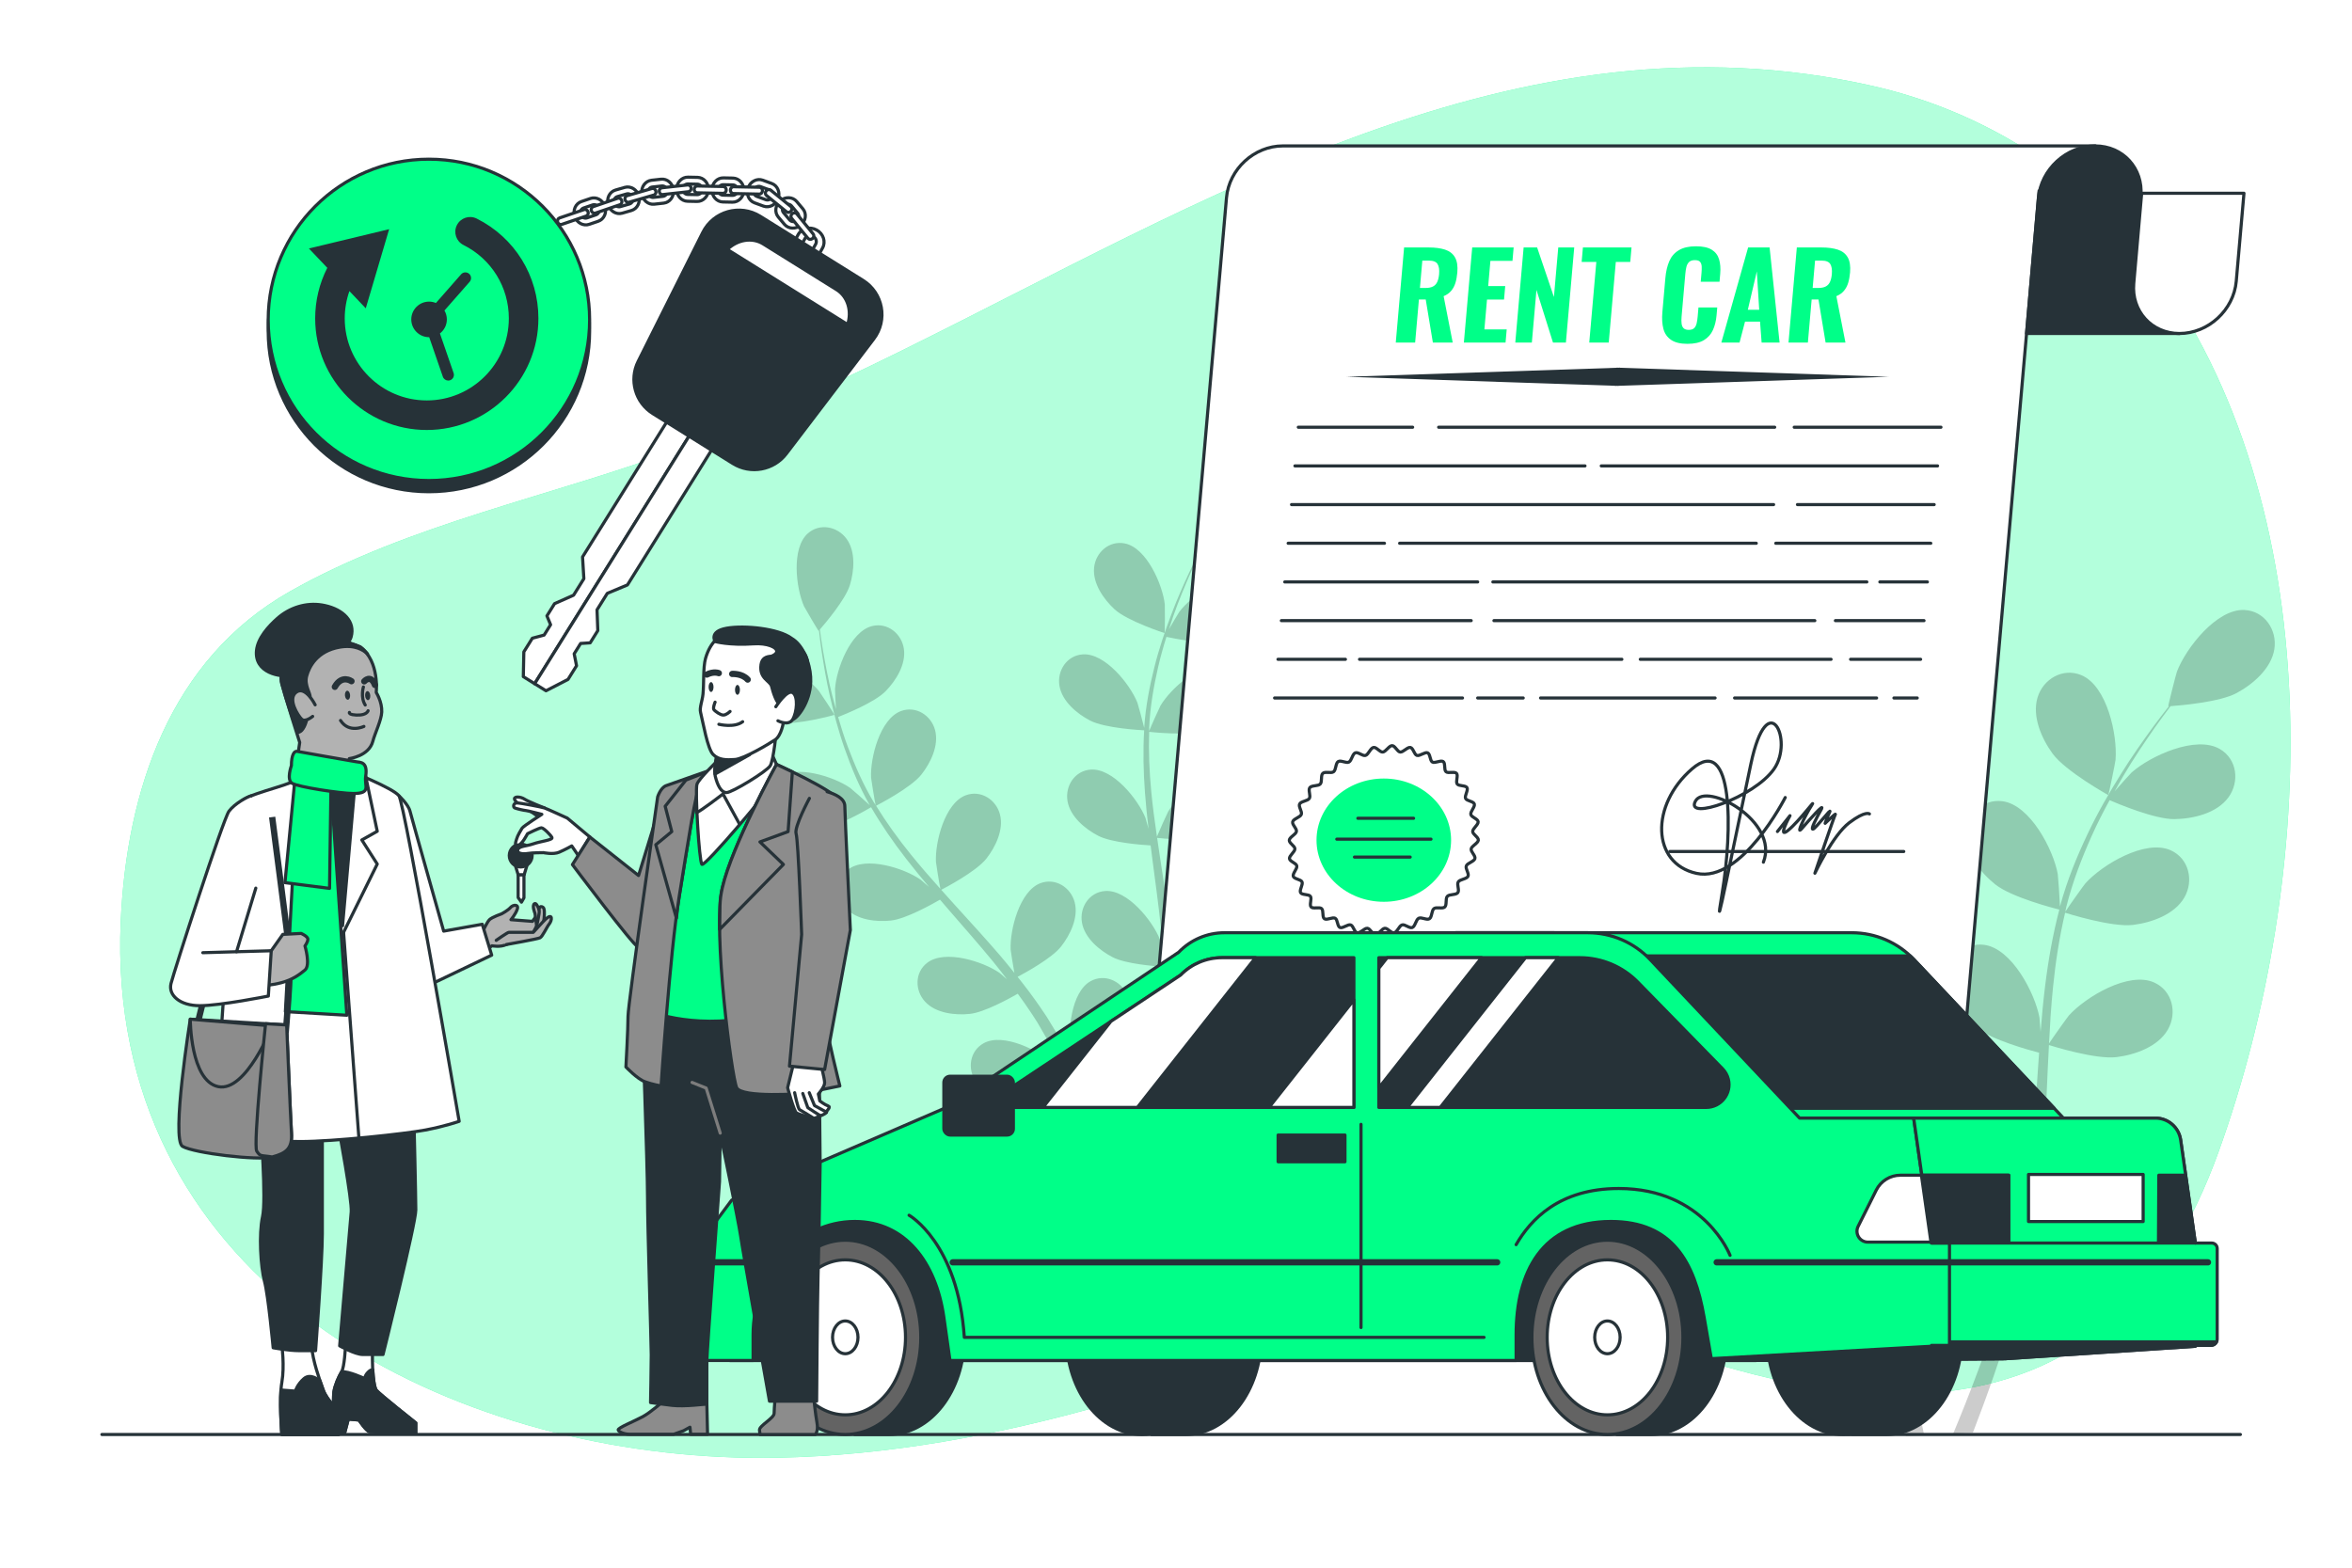 <svg class="animated" id="freepik_stories-car-rental" xmlns="http://www.w3.org/2000/svg" viewBox="0 0 750 500" version="1.1" xmlns:xlink="http://www.w3.org/1999/xlink" xmlns:svgjs="http://svgjs.com/svgjs"><style>svg#freepik_stories-car-rental:not(.animated) .animable {opacity: 0;}svg#freepik_stories-car-rental.animated #freepik--background-simple--inject-152 {animation: 1s 1 forwards linear slideLeft,1.5s Infinite  linear wind;animation-delay: 0s,1s;}svg#freepik_stories-car-rental.animated #freepik--Coins--inject-152 {animation: 1s 1 forwards cubic-bezier(.36,-0.01,.5,1.38) slideLeft;animation-delay: 0s;}svg#freepik_stories-car-rental.animated #freepik--Plants--inject-152 {animation: 1s 1 forwards linear slideLeft,1.5s Infinite  linear wind;animation-delay: 0s,1s;}svg#freepik_stories-car-rental.animated #freepik--Floor--inject-152 {animation: 1s 1 forwards linear slideLeft;animation-delay: 0s;}svg#freepik_stories-car-rental.animated #freepik--Document--inject-152 {animation: 1s 1 forwards linear slideLeft;animation-delay: 0s;}svg#freepik_stories-car-rental.animated #freepik--Car--inject-152 {animation: 1s 1 forwards linear slideLeft;animation-delay: 0s;}svg#freepik_stories-car-rental.animated #freepik--Keys--inject-152 {animation: 1s 1 forwards linear slideLeft,1.5s Infinite  linear wind;animation-delay: 0s,1s;}svg#freepik_stories-car-rental.animated #freepik--Character_2--inject-152 {animation: 1s 1 forwards linear slideLeft;animation-delay: 0s;}svg#freepik_stories-car-rental.animated #freepik--Character_1--inject-152 {animation: 1s 1 forwards linear slideLeft;animation-delay: 0s;}            @keyframes slideLeft {                0% {                    opacity: 0;                    transform: translateX(-30px);                }                100% {                    opacity: 1;                    transform: translateX(0);                }            }                    @keyframes wind {                0% {                    transform: rotate( 0deg );                }                25% {                    transform: rotate( 1deg );                }                75% {                    transform: rotate( -1deg );                }            }        .animator-hidden { display: none; }</style><g id="freepik--background-simple--inject-152" class="animable" style="transform-origin: 384.352px 243.218px;"><g id="elplah80a8k0i" class="animable" style="transform-origin: 384.352px 243.218px;"><path d="M286.182,112.488C383.656,64.495,483.911,1.737,597.148,27.419c35.11,7.963,67.062,27.87,88.661,56.811,57.753,77.387,53.057,195.92,21.679,283.033-4.095,11.368-9.208,22.392-15.787,32.547-31.847,49.154-85.513,51.47-137.276,37.259-43.805-12.026-82.615-24.399-127.865-12.17-25.063,6.773-49.35,16.082-74.321,23.166-33.997,9.646-69.046,16.199-104.452,16.863-93.668,1.756-200.665-46.027-208.965-150.631-.538-6.779-.633-13.592-.328-20.385,1.871-41.759,15.672-83.579,53.925-105.26,38.459-21.797,84.089-30.416,125.228-45.876,23.394-8.791,46.092-19.238,68.534-30.288Z" style="fill: #00FF88; transform-origin: 384.352px 243.218px;" id="ell6dzmknpy9d" class="animable"></path><g id="el6p8i8ck3xiu"><path d="M286.182,112.488C383.656,64.495,483.911,1.737,597.148,27.419c35.11,7.963,67.062,27.87,88.661,56.811,57.753,77.387,53.057,195.92,21.679,283.033-4.095,11.368-9.208,22.392-15.787,32.547-31.847,49.154-85.513,51.47-137.276,37.259-43.805-12.026-82.615-24.399-127.865-12.17-25.063,6.773-49.35,16.082-74.321,23.166-33.997,9.646-69.046,16.199-104.452,16.863-93.668,1.756-200.665-46.027-208.965-150.631-.538-6.779-.633-13.592-.328-20.385,1.871-41.759,15.672-83.579,53.925-105.26,38.459-21.797,84.089-30.416,125.228-45.876,23.394-8.791,46.092-19.238,68.534-30.288Z" style="fill: rgb(255, 255, 255); opacity: 0.7; transform-origin: 384.352px 243.218px;" class="animable" id="elbsoqrnkyyk6"></path></g></g></g><g id="freepik--Coins--inject-152" class="animable animator-hidden" style="transform-origin: 360.541px 202.494px;"><g id="el9cq7ega7h1r" class="animable" style="transform-origin: 312.628px 135.456px;"><path d="M312.343,158.595v-4.257c-3.143-.122-5.493-1.129-7.049-3.021-1.556-1.892-2.396-4.715-2.518-8.468l6.454-1.099c.061,1.526,.222,2.8,.481,3.822,.259,1.023,.648,1.786,1.167,2.289,.518,.504,1.19,.755,2.014,.755,.946,0,1.594-.305,1.946-.915,.35-.61,.526-1.312,.526-2.106,0-1.556-.359-2.861-1.075-3.914-.718-1.053-1.702-2.113-2.953-3.181l-3.891-3.342c-.885-.824-1.678-1.663-2.38-2.518-.702-.854-1.258-1.831-1.671-2.93-.412-1.098-.618-2.395-.618-3.891,0-2.868,.816-5.104,2.449-6.706,1.632-1.602,3.822-2.51,6.568-2.724v-4.074h2.197v4.074c1.648,.092,2.998,.466,4.051,1.122,1.053,.657,1.854,1.48,2.403,2.472,.549,.992,.946,2.076,1.19,3.25,.244,1.175,.397,2.311,.458,3.41l-6.546,.961c-.031-1.129-.122-2.128-.275-2.998-.153-.87-.427-1.548-.824-2.037-.397-.488-1.007-.717-1.831-.686-.855,.031-1.503,.366-1.945,1.007-.443,.641-.664,1.358-.664,2.151,0,1.404,.336,2.534,1.007,3.387,.67,.855,1.434,1.679,2.288,2.472l3.799,3.296c1.007,.915,1.938,1.908,2.792,2.975,.854,1.068,1.541,2.251,2.06,3.547,.518,1.298,.778,2.785,.778,4.463,0,1.618-.328,3.09-.984,4.417-.657,1.327-1.602,2.403-2.838,3.227-1.236,.824-2.693,1.312-4.371,1.465v4.303h-2.197Z" style="fill: none; stroke: rgb(38, 50, 56); stroke-miterlimit: 10; transform-origin: 312.755px 135.456px;" id="elhdxorkbiwxe" class="animable"></path><g id="eldfrf7i69xie"><circle cx="312.628" cy="135.456" r="34.794" style="fill: none; stroke: rgb(38, 50, 56); stroke-miterlimit: 10; transform-origin: 312.628px 135.456px; transform: rotate(-9.05deg);" class="animable" id="elgvxb6hzmp97"></circle></g><g id="elewzvejogrsr"><circle cx="312.628" cy="135.456" r="29.25" style="fill: none; stroke: rgb(38, 50, 56); stroke-miterlimit: 10; transform-origin: 312.628px 135.456px; transform: rotate(-66.534deg);" class="animable" id="el0aifljmczn9c"></circle></g></g><g id="elpwgsx9a3nf" class="animable" style="transform-origin: 447.441px 42.05px;"><path d="M447.155,65.189v-4.257c-3.143-.122-5.493-1.129-7.049-3.021-1.556-1.892-2.396-4.715-2.518-8.468l6.454-1.099c.061,1.526,.222,2.8,.481,3.822,.259,1.023,.648,1.786,1.167,2.289,.519,.504,1.19,.755,2.014,.755,.946,0,1.594-.305,1.946-.915,.35-.61,.526-1.312,.526-2.106,0-1.556-.359-2.861-1.075-3.914-.718-1.053-1.702-2.113-2.953-3.181l-3.891-3.342c-.885-.824-1.678-1.663-2.38-2.518-.702-.854-1.258-1.831-1.671-2.93-.412-1.098-.618-2.395-.618-3.891,0-2.868,.816-5.104,2.449-6.706,1.632-1.602,3.822-2.51,6.568-2.724v-4.074h2.197v4.074c1.648,.092,2.998,.466,4.051,1.122,1.053,.657,1.854,1.48,2.403,2.472,.549,.992,.946,2.076,1.19,3.25,.244,1.175,.397,2.311,.458,3.41l-6.546,.961c-.031-1.129-.122-2.128-.275-2.998-.153-.87-.427-1.548-.824-2.037-.397-.488-1.007-.717-1.831-.686-.855,.031-1.503,.366-1.945,1.007-.443,.641-.664,1.358-.664,2.151,0,1.404,.336,2.534,1.007,3.387,.67,.855,1.434,1.679,2.288,2.472l3.799,3.296c1.007,.915,1.938,1.908,2.792,2.975,.854,1.068,1.541,2.251,2.06,3.547,.518,1.298,.778,2.785,.778,4.463,0,1.618-.328,3.09-.984,4.417-.657,1.327-1.602,2.403-2.838,3.227-1.236,.824-2.693,1.312-4.371,1.465v4.303h-2.197Z" style="fill: none; stroke: rgb(38, 50, 56); stroke-miterlimit: 10; transform-origin: 447.567px 42.05px;" id="elb4ue1q83yfv" class="animable"></path><g id="el6ycfhpf7ari"><circle cx="447.441" cy="42.05" r="34.794" style="fill: none; stroke: rgb(38, 50, 56); stroke-miterlimit: 10; transform-origin: 447.441px 42.05px; transform: rotate(-9.319deg);" class="animable" id="el35ldbsrjxpj"></circle></g><g id="el6iv6z1wv3e9"><circle cx="447.441" cy="42.05" r="29.25" style="fill: none; stroke: rgb(38, 50, 56); stroke-miterlimit: 10; transform-origin: 447.441px 42.05px; transform: rotate(-67.917deg);" class="animable" id="el933n76mzksi"></circle></g></g><g id="el3rapz151qu3" class="animable" style="transform-origin: 50.805px 164.439px;"><path d="M50.603,180.854v-3.02c-2.23-.087-3.897-.801-5-2.143-1.104-1.342-1.7-3.345-1.786-6.007l4.578-.779c.043,1.083,.157,1.986,.341,2.711,.184,.726,.46,1.267,.828,1.624,.368,.357,.844,.536,1.429,.536,.671,0,1.131-.216,1.38-.649,.248-.433,.373-.931,.373-1.494,0-1.104-.255-2.03-.763-2.776-.509-.747-1.207-1.499-2.095-2.257l-2.76-2.371c-.628-.585-1.191-1.18-1.688-1.786-.498-.606-.893-1.299-1.185-2.078-.292-.779-.438-1.699-.438-2.76,0-2.034,.579-3.621,1.737-4.757,1.158-1.137,2.711-1.78,4.66-1.932v-2.89h1.559v2.89c1.169,.065,2.127,.33,2.874,.796,.747,.466,1.315,1.05,1.705,1.753,.39,.704,.671,1.472,.844,2.306,.173,.834,.281,1.64,.325,2.419l-4.644,.682c-.022-.801-.086-1.51-.195-2.127-.108-.617-.303-1.098-.584-1.445-.282-.346-.715-.508-1.299-.487-.606,.022-1.066,.26-1.38,.714-.314,.455-.471,.964-.471,1.526,0,.996,.238,1.797,.715,2.403,.476,.606,1.017,1.191,1.623,1.754l2.695,2.338c.715,.649,1.375,1.353,1.981,2.111,.606,.758,1.093,1.597,1.461,2.517,.368,.92,.552,1.976,.552,3.166,0,1.148-.233,2.192-.698,3.134-.466,.942-1.137,1.705-2.013,2.289-.877,.585-1.911,.931-3.101,1.039v3.053h-1.559Z" style="fill: none; stroke: rgb(38, 50, 56); stroke-miterlimit: 10; transform-origin: 50.895px 164.439px;" id="eld50t42dhzua" class="animable"></path><g id="el1jf6veabdn9"><circle cx="50.805" cy="164.439" r="24.684" style="fill: none; stroke: rgb(38, 50, 56); stroke-miterlimit: 10; transform-origin: 50.805px 164.439px; transform: rotate(-9.217deg);" class="animable" id="el3m7x0aiwjj"></circle></g><g id="elsz9fvwaraud"><circle cx="50.805" cy="164.439" r="20.751" style="fill: none; stroke: rgb(38, 50, 56); stroke-miterlimit: 10; transform-origin: 50.805px 164.439px; transform: rotate(-67.5deg);" class="animable" id="eljaoglfi4u"></circle></g></g><g id="elo04pt73y8ss" class="animable" style="transform-origin: 191.155px 375.795px;"><path d="M190.952,392.21v-3.02c-2.23-.087-3.897-.801-5.001-2.143-1.104-1.342-1.7-3.345-1.786-6.007l4.579-.779c.043,1.083,.157,1.986,.341,2.711,.184,.726,.46,1.267,.828,1.624,.368,.357,.844,.536,1.429,.536,.671,0,1.131-.216,1.38-.649,.248-.433,.373-.931,.373-1.494,0-1.104-.255-2.03-.763-2.776-.509-.747-1.207-1.499-2.095-2.257l-2.76-2.371c-.628-.585-1.191-1.18-1.688-1.786-.498-.606-.893-1.299-1.185-2.078-.292-.779-.439-1.699-.439-2.76,0-2.034,.579-3.621,1.737-4.757,1.158-1.137,2.711-1.78,4.66-1.932v-2.89h1.559v2.89c1.169,.065,2.127,.33,2.874,.796,.747,.466,1.315,1.05,1.705,1.753,.39,.704,.671,1.472,.844,2.306,.173,.834,.281,1.64,.325,2.419l-4.644,.682c-.022-.801-.086-1.51-.195-2.127-.108-.617-.303-1.098-.584-1.445-.282-.346-.715-.508-1.299-.487-.606,.022-1.067,.26-1.38,.714-.314,.455-.471,.964-.471,1.526,0,.996,.238,1.797,.715,2.403,.476,.606,1.017,1.191,1.623,1.753l2.695,2.338c.715,.649,1.375,1.353,1.981,2.111,.606,.758,1.093,1.597,1.461,2.517,.368,.92,.552,1.976,.552,3.166,0,1.148-.233,2.192-.698,3.134-.466,.942-1.137,1.705-2.014,2.289-.877,.585-1.911,.931-3.101,1.039v3.053h-1.559Z" style="fill: none; stroke: rgb(38, 50, 56); stroke-miterlimit: 10; transform-origin: 191.245px 375.795px;" id="elb7rf826n3nk" class="animable"></path><circle cx="191.155" cy="375.795" r="24.684" style="fill: none; stroke: rgb(38, 50, 56); stroke-miterlimit: 10; transform-origin: 191.155px 375.795px;" id="elm6bcewus6u" class="animable"></circle><g id="elf8f16p6ohqb"><circle cx="191.155" cy="375.795" r="20.751" style="fill: none; stroke: rgb(38, 50, 56); stroke-miterlimit: 10; transform-origin: 191.155px 375.795px; transform: rotate(-67.5deg);" class="animable" id="elc5epj07lh6b"></circle></g></g><g id="elyoifshuxid9" class="animable" style="transform-origin: 671.542px 163.829px;"><path d="M671.339,180.244v-3.02c-2.23-.087-3.897-.801-5.001-2.143-1.104-1.342-1.7-3.345-1.786-6.007l4.579-.779c.043,1.083,.157,1.986,.341,2.711,.184,.726,.46,1.267,.828,1.624,.368,.357,.844,.536,1.429,.536,.671,0,1.131-.216,1.38-.649,.248-.433,.373-.931,.373-1.494,0-1.104-.255-2.03-.763-2.776-.509-.747-1.207-1.499-2.095-2.257l-2.76-2.371c-.628-.585-1.191-1.18-1.688-1.786-.498-.606-.893-1.299-1.185-2.078-.292-.779-.439-1.699-.439-2.76,0-2.034,.579-3.621,1.737-4.757,1.158-1.137,2.711-1.78,4.66-1.932v-2.89h1.559v2.89c1.169,.065,2.127,.33,2.874,.796,.747,.466,1.315,1.05,1.705,1.753,.39,.704,.671,1.473,.844,2.306,.173,.834,.281,1.64,.325,2.419l-4.644,.682c-.022-.801-.086-1.51-.195-2.127-.108-.617-.303-1.098-.585-1.445-.282-.346-.715-.508-1.299-.487-.606,.022-1.067,.26-1.38,.714-.314,.455-.471,.963-.471,1.526,0,.996,.238,1.797,.715,2.403,.476,.606,1.017,1.191,1.623,1.754l2.695,2.338c.715,.649,1.375,1.353,1.981,2.111,.606,.758,1.093,1.597,1.461,2.517,.368,.92,.552,1.976,.552,3.166,0,1.148-.233,2.192-.698,3.134-.466,.942-1.137,1.705-2.013,2.289-.877,.585-1.911,.931-3.101,1.039v3.053h-1.559Z" style="fill: none; stroke: rgb(38, 50, 56); stroke-miterlimit: 10; transform-origin: 671.631px 163.829px;" id="elbczldz6fhda" class="animable"></path><g id="el1opxw4xj6hx"><circle cx="671.542" cy="163.829" r="24.684" style="fill: none; stroke: rgb(38, 50, 56); stroke-miterlimit: 10; transform-origin: 671.542px 163.829px; transform: rotate(-4.751deg);" class="animable" id="elh039wfubuu"></circle></g><g id="el4o7s6jiz852"><circle cx="671.542" cy="163.829" r="20.751" style="fill: none; stroke: rgb(38, 50, 56); stroke-miterlimit: 10; transform-origin: 671.542px 163.829px; transform: rotate(-67.797deg);" class="animable" id="elkryb2mizpyf"></circle></g></g></g><g id="freepik--Plants--inject-152" class="animable" style="transform-origin: 480.083px 303.467px;"><g id="elnbdcfz3scbh"><g style="opacity: 0.2; transform-origin: 320.173px 260.401px;" class="animable" id="ele5b2s5b2qlc"><path d="M248.59,230.477c5.486,.893,17.486-2.465,17.495-2.467,.124-.035-4.615-7.238-4.966-7.658-4.064-4.863-14.778-11.868-21.357-9.205-4.739,1.919-6.213,7.53-3.923,11.869,2.34,4.432,8.079,6.7,12.751,7.462Z" id="el187q50m9o7t" class="animable" style="transform-origin: 250.434px 220.594px;"></path><path d="M261.696,264.372c5.31-.563,15.282-6.441,16.074-6.912,3.243,5.595,7.024,11.073,11.156,16.406,2.358,3.052,4.829,6.052,7.344,9.029-1.35-1.188-2.567-2.24-2.752-2.37-5.206-3.616-17.389-7.544-23.029-3.237-4.066,3.102-4.004,8.902-.65,12.482,3.424,3.656,9.562,4.329,14.268,3.83,4.777-.506,13.379-5.347,15.64-6.659,.977,1.132,1.939,2.273,2.921,3.4,4.707,5.414,9.428,10.795,13.897,16.215,1.576,1.909,3.057,3.848,4.547,5.782-1.201-1.054-2.221-1.932-2.391-2.05-5.205-3.615-17.388-7.544-23.029-3.237-4.065,3.102-4.005,8.903-.65,12.483,3.427,3.656,9.562,4.329,14.269,3.829,4.558-.483,12.539-4.88,15.231-6.425,1.466,2.027,2.938,4.054,4.266,6.084,.876,1.407,1.819,2.699,2.618,4.161,.825,1.431,1.639,2.847,2.447,4.249,1.456,2.757,2.976,5.594,4.328,8.32,.955,1.889,1.831,3.707,2.718,5.535-1.546-1.919-4.653-5.612-4.948-5.891-4.595-4.364-16.043-10.09-22.273-6.689-4.487,2.451-5.307,8.194-2.532,12.24,2.832,4.132,8.794,5.727,13.523,5.947,5.206,.241,15.553-3.842,16.842-4.36,1.457,3.03,2.846,5.992,4.112,8.808,2.809,6.21,5.165,11.817,7.084,16.582l4.507-1.153c-2.091-4.903-4.673-10.722-7.778-17.202-1.467-3.083-3.097-6.349-4.803-9.686,.722-.525,4.81-3.535,8.273-6.826,4.494,2.912,14.653,5.066,15.965,5.335-.455,3.332-.931,6.569-1.429,9.615-1.026,6.377-2.093,12.072-3.077,16.937l4.874-1.246c.777-4.451,1.591-9.501,2.362-15.065,.477-3.381,.92-7.005,1.338-10.728,1.363-.06,12.495-.618,17.143-2.992,4.214-2.155,8.985-6.072,9.857-11.006,.854-4.83-2.267-9.722-7.368-10.098-7.077-.524-15.134,9.424-17.516,15.297-.141,.346-1.246,4.276-1.902,6.766,.163-1.522,.338-2.999,.487-4.568,.317-3.102,.539-6.206,.79-9.545,.066-1.617,.131-3.25,.199-4.899,.1-1.635-.001-3.374,.007-5.076-.065-3.949-.324-7.947-.674-11.969,2.716,.268,12.377,1.087,16.89-.412,4.493-1.492,9.801-4.639,11.41-9.385,1.576-4.646-.767-9.953-5.751-11.099-6.918-1.589-16.388,7.024-19.633,12.469-.203,.339-2.091,4.507-3.084,6.817-.229-2.416-.446-4.828-.757-7.265-.897-7.034-2.025-14.126-3.117-21.207-.337-2.169-.645-4.334-.962-6.5,.966,.106,12.427,1.327,17.483-.352,4.493-1.49,9.802-4.639,11.41-9.385,1.576-4.645-.768-9.953-5.751-11.097-6.917-1.59-16.388,7.022-19.632,12.466-.244,.41-2.954,6.412-3.569,7.972-.697-4.771-1.348-9.531-1.798-14.251-.631-6.509-.889-12.932-.68-19.172,.449,.051,12.406,1.377,17.584-.34,4.493-1.492,9.803-4.641,11.411-9.385,1.575-4.646-.767-9.953-5.752-11.098-6.918-1.589-16.387,7.023-19.633,12.467-.253,.427-3.166,6.886-3.61,8.095,.014-.371-.014-.757,.004-1.127,.308-6.66,1.443-13.072,2.8-19.023,.781-3.46,1.722-6.724,2.708-9.878,2.203,.475,12.288,2.537,17.118,1.506,4.629-.989,10.252-3.535,12.372-8.075,2.077-4.445,.331-9.977-4.497-11.663-6.702-2.339-17.06,5.181-20.883,10.236-.208,.275-2.011,3.304-3.294,5.528,.466-1.417,.921-2.888,1.396-4.236,1.768-5.068,3.7-9.599,5.444-13.599,1.01-2.265,1.967-4.295,2.884-6.184,2.403-.659,12.058-3.443,15.801-6.528,3.651-3.011,7.47-7.861,7.26-12.868-.207-4.902-4.306-9.008-9.366-8.278-7.025,1.011-12.754,12.459-13.818,18.707-.091,.54-.558,9.15-.433,9.117,0,0,.117-.031,.146-.039-.919,1.8-1.882,3.74-2.893,5.882-1.835,3.97-3.87,8.471-5.755,13.519-1.898,5.041-3.818,10.571-5.315,16.577-1.508,6.02-2.786,12.428-3.25,19.202-.006,.076-.001,.157-.007,.234-.479-2.024-2.009-7.637-2.176-8.053-2.347-5.887-10.34-15.885-17.423-15.407-5.101,.346-8.251,5.217-7.428,10.054,.842,4.939,5.587,8.884,9.789,11.066,4.738,2.459,16.299,3.058,17.219,3.103-.383,6.454-.25,13.109,.253,19.836,.284,3.847,.69,7.713,1.147,11.583-.471-1.736-.905-3.285-.99-3.495-2.347-5.888-10.34-15.884-17.422-15.405-5.102,.345-8.251,5.217-7.428,10.053,.84,4.94,5.587,8.884,9.788,11.065,4.264,2.212,14.11,2.922,16.717,3.074,.191,1.483,.364,2.967,.561,4.449,.939,7.111,1.909,14.204,2.646,21.19,.262,2.462,.428,4.896,.603,7.33-.42-1.541-.787-2.835-.863-3.026-2.347-5.888-10.34-15.885-17.421-15.406-5.103,.346-8.253,5.217-7.43,10.055,.84,4.938,5.588,8.884,9.79,11.064,4.067,2.112,13.151,2.848,16.249,3.044,.105,2.498,.213,5.001,.202,7.428-.046,1.657,.026,3.253-.112,4.915-.102,1.646-.203,3.278-.303,4.893-.308,3.104-.604,6.308-.98,9.327-.245,2.103-.519,4.102-.786,6.115-.232-2.453-.785-7.247-.876-7.642-.949-4.102-4.093-10.363-8.169-14.288-.136-.607-.324-1.198-.572-1.771-1.954-4.5-7.255-6.858-11.716-4.359-6.192,3.468-7.424,16.21-6.17,22.421,.074,.367,1.32,4.253,2.147,6.693-.705-1.36-1.372-2.688-2.114-4.079-1.449-2.76-2.976-5.473-4.606-8.399-.837-1.384-1.684-2.782-2.539-4.195-.817-1.418-1.861-2.812-2.794-4.237-2.233-3.257-4.655-6.45-7.165-9.611,2.415-1.275,10.923-5.922,13.861-9.662,2.925-3.722,5.615-9.277,4.34-14.121-1.25-4.745-6.13-7.879-10.919-6.085-6.646,2.49-9.795,14.898-9.498,21.229,.019,.395,.743,4.913,1.188,7.388-1.524-1.888-3.036-3.781-4.64-5.642-4.628-5.373-9.48-10.667-14.299-15.969-1.477-1.623-2.928-3.258-4.388-4.889,.865-.445,11.097-5.751,14.388-9.939,2.925-3.721,5.616-9.277,4.34-14.122-1.249-4.743-6.131-7.878-10.919-6.083-6.647,2.49-9.794,14.897-9.498,21.228,.023,.477,1.074,6.977,1.422,8.617-3.213-3.593-6.381-7.205-9.361-10.893-4.117-5.082-7.876-10.295-11.144-15.616,.404-.207,11.108-5.697,14.478-9.985,2.925-3.722,5.616-9.277,4.339-14.122-1.248-4.744-6.13-7.878-10.919-6.083-6.646,2.49-9.794,14.898-9.497,21.228,.023,.497,1.158,7.49,1.454,8.742-.194-.316-.43-.623-.619-.94-3.416-5.726-6.008-11.7-8.159-17.413-1.256-3.316-2.272-6.557-3.189-9.732,2.098-.818,11.648-4.662,15.108-8.187,3.316-3.379,6.601-8.604,5.865-13.56-.721-4.853-5.229-8.505-10.185-7.247-6.88,1.745-11.371,13.733-11.771,20.057-.022,.345,.144,3.866,.301,6.428-.392-1.439-.824-2.918-1.172-4.304-1.32-5.202-2.209-10.048-2.961-14.345-.408-2.448-.728-4.669-1.005-6.749,1.64-1.878,8.156-9.525,9.577-14.162,1.386-4.527,1.893-10.677-1.044-14.736-2.876-3.975-8.559-5.138-12.378-1.739-5.302,4.72-3.764,17.428-1.205,23.227,.223,.5,4.582,7.939,4.669,7.843,0,0,.08-.092,.098-.113,.227,2.008,.495,4.159,.834,6.501,.659,4.323,1.444,9.2,2.657,14.452,1.198,5.25,2.648,10.923,4.713,16.758,2.063,5.851,4.531,11.903,7.882,17.808,.038,.067,.086,.132,.125,.198-1.517-1.423-5.89-5.259-6.26-5.516-5.205-3.617-17.387-7.544-23.03-3.239-4.064,3.103-4.004,8.904-.649,12.484,3.427,3.655,9.562,4.327,14.268,3.829Z" id="elr7eiwmi0ajb" class="animable" style="transform-origin: 325.266px 260.401px;"></path><path d="M371.351,201.914c.123,.039,.144-8.583,.083-9.127-.709-6.298-5.78-18.051-12.737-19.459-5.011-1.014-9.335,2.853-9.817,7.736-.494,4.985,3.042,10.044,6.519,13.257,4.081,3.772,15.943,7.59,15.952,7.594Z" id="elws0s3hjafim" class="animable" style="transform-origin: 360.151px 187.539px;"></path></g></g><g id="el390w3w0jkc"><g style="opacity: 0.2; transform-origin: 612.694px 321.68px;" class="animable" id="elw4d3i6cy7jj"><path d="M514.332,258.66c6.527,2.441,22.102,1.248,22.115,1.247,.161-.013-3.903-10.028-4.232-10.631-3.807-6.974-15.266-18.209-24.007-16.544-6.296,1.2-9.481,7.738-7.728,13.633,1.792,6.021,8.294,10.214,13.852,12.295Z" id="ele8ixaltpoqv" class="animable" style="transform-origin: 518.227px 246.382px;"></path><path d="M522.151,303.542c6.666,.607,20.366-4.179,21.455-4.565,2.618,7.673,5.926,15.334,9.702,22.902,2.153,4.329,4.457,8.623,6.821,12.898-1.369-1.79-2.608-3.382-2.804-3.587-5.516-5.72-19.535-13.53-27.523-9.615-5.759,2.819-7.102,9.965-3.854,15.188,3.316,5.334,10.698,7.662,16.606,8.2,5.998,.547,17.759-3.301,20.859-4.36,.924,1.631,1.828,3.269,2.76,4.896,4.463,7.808,8.95,15.58,13.119,23.338,1.47,2.733,2.817,5.479,4.176,8.222-1.219-1.591-2.258-2.919-2.438-3.106-5.515-5.719-19.533-13.53-27.523-9.616-5.757,2.82-7.102,9.967-3.854,15.189,3.319,5.333,10.697,7.662,16.608,8.199,5.723,.522,16.611-2.932,20.3-4.173,1.306,2.85,2.62,5.703,3.756,8.524,.733,1.944,1.576,3.764,2.2,5.757,.664,1.961,1.319,3.901,1.969,5.824,1.116,3.746,2.29,7.606,3.286,11.289,.713,2.556,1.344,5.005,1.988,7.471-1.432-2.738-4.348-8.039-4.642-8.454-4.583-6.49-17.257-16.332-25.749-13.674-6.117,1.916-8.53,8.776-6.108,14.43,2.471,5.774,9.411,9.193,15.171,10.621,6.342,1.57,20.062-.918,21.775-1.24,1.05,4.082,2.034,8.064,2.901,11.836,1.934,8.322,3.459,15.793,4.652,22.122l5.824-.314c-1.371-6.54-3.122-14.326-5.354-23.054-1.05-4.15-2.255-8.564-3.535-13.085,1.016-.469,6.779-3.17,11.842-6.369,4.813,4.679,16.776,9.814,18.324,10.466-1.375,3.986-2.752,7.848-4.11,11.472-2.822,7.59-5.527,14.331-7.927,20.071l6.297-.34c2.045-5.282,4.281-11.293,6.591-17.944,1.414-4.041,2.845-8.388,4.27-12.863,1.69,.259,15.515,2.298,21.811,.516,5.708-1.618,12.534-5.267,14.813-11.12,2.232-5.73-.408-12.508-6.588-14.218-8.573-2.376-20.914,7.883-25.279,14.523-.259,.391-2.578,4.952-3.994,7.853,.573-1.831,1.149-3.604,1.716-5.498,1.148-3.736,2.181-7.499,3.308-11.542,.476-1.972,.957-3.964,1.443-5.975,.523-1.985,.824-4.148,1.25-6.24,.886-4.872,1.546-9.851,2.1-14.88,3.274,.995,14.952,4.364,20.868,3.626,5.889-.735,13.186-3.305,16.325-8.747,3.075-5.326,1.492-12.426-4.355-15.054-8.117-3.646-21.869,4.626-27.19,10.526-.332,.367-3.674,5.03-5.461,7.627,.309-3.027,.633-6.046,.846-9.118,.619-8.868,.967-17.864,1.357-26.837,.117-2.749,.268-5.486,.407-8.227,1.162,.367,14.954,4.672,21.581,3.845,5.889-.733,13.187-3.305,16.325-8.747,3.074-5.326,1.492-12.425-4.356-15.051-8.116-3.647-21.867,4.624-27.188,10.524-.401,.444-5.201,7.161-6.338,8.929,.311-6.037,.675-12.048,1.277-17.961,.817-8.158,2.071-16.118,3.855-23.74,.54,.172,14.917,4.729,21.703,3.884,5.89-.735,13.188-3.307,16.327-8.747,3.074-5.327,1.492-12.425-4.356-15.053-8.117-3.647-21.866,4.625-27.19,10.525-.416,.463-5.577,7.692-6.419,9.069,.108-.453,.169-.934,.281-1.385,2.008-8.113,4.973-15.719,8.097-22.705,1.807-4.063,3.763-7.846,5.746-11.482,2.592,1.123,14.488,6.127,20.679,6.041,5.934-.083,13.47-1.838,17.187-6.901,3.641-4.957,2.848-12.187-2.675-15.44-7.668-4.516-22.243,2.195-28.181,7.475-.322,.287-3.282,3.57-5.403,5.99,.92-1.629,1.839-3.325,2.753-4.867,3.414-5.798,6.898-10.896,10.021-15.388,1.796-2.538,3.469-4.799,5.059-6.898,3.116-.223,15.668-1.283,21.025-4.16,5.226-2.809,11.108-7.838,12.075-14.045,.945-6.078-3.09-12.129-9.49-12.47-8.885-.476-18.73,12.197-21.567,19.62-.244,.642-2.926,11.114-2.763,11.103,0,0,.151-.01,.189-.013-1.571,1.988-3.23,4.138-4.996,6.524-3.227,4.432-6.832,9.468-10.384,15.214-3.567,5.734-7.28,12.063-10.591,19.082-3.328,7.032-6.467,14.599-8.695,22.814-.026,.092-.039,.193-.065,.286-.094-2.605-.602-9.881-.705-10.434-1.444-7.813-8.826-22.062-17.652-23.206-6.357-.823-11.421,4.396-11.593,10.544-.174,6.279,4.695,12.291,9.329,16.001,5.224,4.183,19.292,7.748,20.412,8.029-2.05,7.842-3.515,16.057-4.543,24.451-.592,4.8-1.038,9.652-1.425,14.523-.154-2.25-.309-4.261-.361-4.539-1.445-7.814-8.827-22.06-17.652-23.205-6.358-.824-11.422,4.396-11.592,10.543-.175,6.279,4.695,12.291,9.327,16,4.702,3.763,16.634,7.045,19.802,7.87-.129,1.87-.278,3.737-.399,5.607-.585,8.974-1.128,17.931-1.932,26.701-.28,3.091-.671,6.124-1.052,9.16-.139-1.997-.274-3.679-.32-3.932-1.445-7.814-8.827-22.062-17.65-23.206-6.359-.823-11.424,4.395-11.596,10.545-.175,6.276,4.697,12.29,9.33,15.999,4.484,3.592,15.472,6.719,19.233,7.718-.483,3.098-.961,6.201-1.569,9.182-.462,2.026-.765,4.006-1.341,6.016-.529,1.999-1.051,3.981-1.57,5.942-1.138,3.741-2.287,7.607-3.487,11.229-.816,2.525-1.641,4.916-2.463,7.326,.315-3.073,.808-9.102,.792-9.61-.163-5.276-2.497-13.744-6.547-19.566-.019-.78-.105-1.553-.27-2.317-1.302-6.011-7.241-10.207-13.339-8.226-8.462,2.749-13.095,18.114-13.073,26.058,.001,.469,.582,5.553,1.002,8.755-.534-1.844-1.029-3.641-1.601-5.532-1.106-3.749-2.319-7.457-3.609-11.454-.69-1.907-1.39-3.832-2.095-5.779-.658-1.943-1.6-3.913-2.399-5.893-1.949-4.551-4.145-9.069-6.457-13.57,3.282-.976,14.879-4.608,19.406-8.488,4.507-3.861,9.174-10.033,8.792-16.301-.376-6.14-5.609-11.188-11.937-10.153-8.781,1.436-15.689,15.921-16.873,23.778-.073,.491-.289,6.223-.347,9.375-1.411-2.694-2.807-5.392-4.324-8.072-4.376-7.739-9.046-15.435-13.673-23.133-1.419-2.357-2.803-4.723-4.199-7.085,1.172-.336,15.052-4.355,20.123-8.699,4.506-3.86,9.174-10.032,8.791-16.302-.375-6.138-5.61-11.187-11.937-10.151-8.782,1.436-15.688,15.92-16.872,23.777-.089,.592-.387,8.841-.36,10.943-3.071-5.204-6.083-10.421-8.844-15.684-3.818-7.256-7.165-14.586-9.881-21.927,.547-.155,15.051-4.286,20.245-8.734,4.508-3.861,9.175-10.032,8.791-16.302-.374-6.139-5.609-11.186-11.937-10.151-8.781,1.435-15.688,15.921-16.871,23.777-.093,.617-.409,9.493-.351,11.105-.161-.436-.376-.871-.531-1.308-2.799-7.877-4.524-15.856-5.771-23.406-.734-4.385-1.189-8.618-1.54-12.746,2.78-.493,15.463-2.882,20.579-6.37,4.904-3.343,10.222-8.964,10.529-15.237,.301-6.143-4.349-11.736-10.749-11.402-8.886,.463-17.342,14.102-19.381,21.781-.111,.419-.769,4.788-1.202,7.978-.13-1.866-.299-3.789-.388-5.578-.35-6.719-.258-12.895-.131-18.362,.097-3.11,.247-5.919,.416-8.544,2.475-1.908,12.359-9.715,15.241-15.07,2.811-5.227,4.94-12.665,2.322-18.374-2.563-5.591-9.267-8.411-14.794-5.167-7.673,4.506-8.892,20.508-7.165,28.263,.151,.669,3.692,10.882,3.822,10.785,0,0,.121-.093,.149-.115-.212,2.524-.409,5.234-.565,8.198-.248,5.476-.476,11.665-.269,18.419,.189,6.749,.582,14.078,1.694,21.758,1.105,7.699,2.659,15.744,5.333,23.824,.03,.091,.074,.183,.105,.274-1.517-2.121-5.955-7.907-6.347-8.314-5.514-5.721-19.532-13.53-27.523-9.618-5.756,2.821-7.102,9.968-3.853,15.191,3.319,5.333,10.697,7.66,16.606,8.199Z" id="elisenilx4hgm" class="animable" style="transform-origin: 614.6px 321.68px;"></path><path d="M672.26,253.579c.142,.079,2.277-10.518,2.336-11.202,.669-7.917-2.69-23.609-10.899-27.042-5.913-2.473-12.176,1.224-13.964,7.109-1.827,6.009,1.282,13.094,4.771,17.895,4.095,5.637,17.745,13.234,17.756,13.241Z" id="elrd5qnubx5e" class="animable" style="transform-origin: 661.936px 234.068px;"></path></g></g></g><g id="freepik--Floor--inject-152" class="animable" style="transform-origin: 373.449px 457.517px;"><line x1="32.491" y1="457.517" x2="714.408" y2="457.517" style="fill: none; stroke: rgb(38, 50, 56); stroke-linecap: round; stroke-linejoin: round; transform-origin: 373.449px 457.517px;" id="elwuviz9g772f" class="animable"></line></g><g id="freepik--Document--inject-152" class="animable" style="transform-origin: 540.126px 205.447px;"><g id="elkhxklpkr6y" class="animable" style="transform-origin: 540.126px 205.447px;"><path d="M623.619,364.354H364.7l26.401-301.292c.799-9.124,8.844-16.521,17.969-16.521h259.064l-17.924,14.346-26.591,303.467Z" style="fill: rgb(255, 255, 255); stroke: rgb(38, 50, 56); stroke-linecap: round; stroke-linejoin: round; transform-origin: 516.417px 205.447px;" id="elt4sjskr8brp" class="animable"></path><path d="M694.953,106.369h-48.74l3.781-43.149c.807-9.211,8.929-16.678,18.14-16.678h0c8.807,0,15.32,7.139,14.549,15.946l-2.657,30.324,14.928,13.558Z" style="fill: rgb(38, 50, 56); stroke: rgb(38, 50, 56); stroke-linecap: round; stroke-linejoin: round; transform-origin: 670.583px 76.455px;" id="el2lujn2b7d8h" class="animable"></path><path d="M682.927,61.636l-2.522,28.786c-.772,8.807,5.742,15.946,14.549,15.946,9.211,0,17.333-7.467,18.14-16.678l2.458-28.054h-32.624Z" style="fill: rgb(255, 255, 255); stroke: rgb(38, 50, 56); stroke-linecap: round; stroke-linejoin: round; transform-origin: 697.947px 84.002px;" id="elz21o74kexhq" class="animable"></path><line x1="572.133" y1="136.26" x2="618.927" y2="136.26" style="fill: none; stroke: rgb(38, 50, 56); stroke-linecap: round; stroke-linejoin: round; transform-origin: 595.53px 136.26px;" id="elcut08fnpp2s" class="animable"></line><line x1="458.755" y1="136.26" x2="565.911" y2="136.26" style="fill: none; stroke: rgb(38, 50, 56); stroke-linecap: round; stroke-linejoin: round; transform-origin: 512.333px 136.26px;" id="el6k7r6xle7o" class="animable"></line><line x1="414.005" y1="136.26" x2="450.459" y2="136.26" style="fill: none; stroke: rgb(38, 50, 56); stroke-linecap: round; stroke-linejoin: round; transform-origin: 432.232px 136.26px;" id="eldkrbg6a8dgk" class="animable"></line><line x1="510.605" y1="148.596" x2="617.846" y2="148.596" style="fill: none; stroke: rgb(38, 50, 56); stroke-linecap: round; stroke-linejoin: round; transform-origin: 564.225px 148.596px;" id="elyq79ee1p5ks" class="animable"></line><line x1="412.924" y1="148.596" x2="505.42" y2="148.596" style="fill: none; stroke: rgb(38, 50, 56); stroke-linecap: round; stroke-linejoin: round; transform-origin: 459.172px 148.596px;" id="elcla7xusgipb" class="animable"></line><line x1="573.17" y1="160.933" x2="616.765" y2="160.933" style="fill: none; stroke: rgb(38, 50, 56); stroke-linecap: round; stroke-linejoin: round; transform-origin: 594.968px 160.933px;" id="elajcx3kahdvu" class="animable"></line><line x1="411.843" y1="160.933" x2="565.566" y2="160.933" style="fill: none; stroke: rgb(38, 50, 56); stroke-linecap: round; stroke-linejoin: round; transform-origin: 488.704px 160.933px;" id="ely13oqs9gc0i" class="animable"></line><line x1="566.257" y1="173.269" x2="615.684" y2="173.269" style="fill: none; stroke: rgb(38, 50, 56); stroke-linecap: round; stroke-linejoin: round; transform-origin: 590.97px 173.269px;" id="elucif1g7xj7s" class="animable"></line><line x1="446.311" y1="173.269" x2="560.035" y2="173.269" style="fill: none; stroke: rgb(38, 50, 56); stroke-linecap: round; stroke-linejoin: round; transform-origin: 503.173px 173.269px;" id="elz56cbh6rgfj" class="animable"></line><line x1="410.762" y1="173.269" x2="441.472" y2="173.269" style="fill: none; stroke: rgb(38, 50, 56); stroke-linecap: round; stroke-linejoin: round; transform-origin: 426.117px 173.269px;" id="elv6mo64rn87" class="animable"></line><line x1="599.441" y1="185.606" x2="614.603" y2="185.606" style="fill: none; stroke: rgb(38, 50, 56); stroke-linecap: round; stroke-linejoin: round; transform-origin: 607.022px 185.606px;" id="el2nm3lr8f7hq" class="animable"></line><line x1="476.038" y1="185.606" x2="595.293" y2="185.606" style="fill: none; stroke: rgb(38, 50, 56); stroke-linecap: round; stroke-linejoin: round; transform-origin: 535.666px 185.606px;" id="el4cqm2o3ro8" class="animable"></line><line x1="409.681" y1="185.606" x2="471.199" y2="185.606" style="fill: none; stroke: rgb(38, 50, 56); stroke-linecap: round; stroke-linejoin: round; transform-origin: 440.44px 185.606px;" id="elvvqagfh3sgi" class="animable"></line><line x1="585.269" y1="197.942" x2="613.522" y2="197.942" style="fill: none; stroke: rgb(38, 50, 56); stroke-linecap: round; stroke-linejoin: round; transform-origin: 599.395px 197.942px;" id="el3a6pqnelwkj" class="animable"></line><line x1="476.384" y1="197.942" x2="578.701" y2="197.942" style="fill: none; stroke: rgb(38, 50, 56); stroke-linecap: round; stroke-linejoin: round; transform-origin: 527.543px 197.942px;" id="elg6n4rqqu1yq" class="animable"></line><line x1="408.6" y1="197.942" x2="469.125" y2="197.942" style="fill: none; stroke: rgb(38, 50, 56); stroke-linecap: round; stroke-linejoin: round; transform-origin: 438.863px 197.942px;" id="el2k8h45xyscp" class="animable"></line><line x1="590.108" y1="210.279" x2="612.441" y2="210.279" style="fill: none; stroke: rgb(38, 50, 56); stroke-linecap: round; stroke-linejoin: round; transform-origin: 601.274px 210.279px;" id="el1e93jcu7qtr" class="animable"></line><line x1="523.049" y1="210.279" x2="583.886" y2="210.279" style="fill: none; stroke: rgb(38, 50, 56); stroke-linecap: round; stroke-linejoin: round; transform-origin: 553.467px 210.279px;" id="elcm0i3hrlks5" class="animable"></line><line x1="433.522" y1="210.279" x2="517.173" y2="210.279" style="fill: none; stroke: rgb(38, 50, 56); stroke-linecap: round; stroke-linejoin: round; transform-origin: 475.347px 210.279px;" id="elsnhxowhdcx" class="animable"></line><line x1="407.519" y1="210.279" x2="429.028" y2="210.279" style="fill: none; stroke: rgb(38, 50, 56); stroke-linecap: round; stroke-linejoin: round; transform-origin: 418.274px 210.279px;" id="el8wstux7yzg4" class="animable"></line><line x1="603.934" y1="222.615" x2="611.36" y2="222.615" style="fill: none; stroke: rgb(38, 50, 56); stroke-linecap: round; stroke-linejoin: round; transform-origin: 607.647px 222.615px;" id="elkk4aqexq5b" class="animable"></line><line x1="553.122" y1="222.615" x2="598.404" y2="222.615" style="fill: none; stroke: rgb(38, 50, 56); stroke-linecap: round; stroke-linejoin: round; transform-origin: 575.763px 222.615px;" id="elki6l2j87gwo" class="animable"></line><line x1="491.248" y1="222.615" x2="546.9" y2="222.615" style="fill: none; stroke: rgb(38, 50, 56); stroke-linecap: round; stroke-linejoin: round; transform-origin: 519.074px 222.615px;" id="elkek28kj7w0d" class="animable"></line><line x1="471.199" y1="222.615" x2="485.717" y2="222.615" style="fill: none; stroke: rgb(38, 50, 56); stroke-linecap: round; stroke-linejoin: round; transform-origin: 478.458px 222.615px;" id="elspbcl3u5rg" class="animable"></line><line x1="406.438" y1="222.615" x2="466.36" y2="222.615" style="fill: none; stroke: rgb(38, 50, 56); stroke-linecap: round; stroke-linejoin: round; transform-origin: 436.399px 222.615px;" id="eltkzdtsq61p" class="animable"></line><polygon points="516.135 123.045 602.311 120.171 516.639 117.297 516.642 117.259 516.073 117.278 515.507 117.259 515.504 117.297 429.328 120.171 515 123.045 514.997 123.083 515.566 123.064 516.132 123.083 516.135 123.045" style="fill: rgb(38, 50, 56); transform-origin: 515.82px 120.171px;" id="elagh7dgx5j8" class="animable"></polygon><line x1="532.463" y1="271.58" x2="607.069" y2="271.58" style="fill: none; stroke: rgb(38, 50, 56); stroke-linecap: round; stroke-linejoin: round; transform-origin: 569.766px 271.58px;" id="elyt487d06p5e" class="animable"></line><g id="elkflevlcm8a" class="animable" style="transform-origin: 562.99px 260.629px;"><path d="M569.274,254.363s-13.897,27.362-28.292,24.189c-14.394-3.172-14.744-21.81-1.443-33.31,13.301-11.5,12.935,19.827,9.611,39.655-3.324,19.827,3.769-15.862,9.165-41.241,5.396-25.379,13.746-7.534,7.395,1.586-6.351,9.121-28.425,16.655-25.093,10.31,3.332-6.345,26.806,6.345,21.694,19.431" style="fill: none; stroke: rgb(38, 50, 56); stroke-linecap: round; stroke-linejoin: round; transform-origin: 549.57px 260.629px;" id="elpyhi2h0v73n" class="animable"></path><path d="M566.787,265.208l4.001-5.056s-4.231,7.677-.598,4.681c3.633-2.996,9.378-10.861,7.43-7.865-1.948,2.996-5.16,9.737-3.074,7.303,2.086-2.434,7.7-8.801,6.143-5.992-1.557,2.809-3.35,6.179-2.601,6.179,.749,0,6.258-7.303,5.344-5.43-.913,1.873-1.435,3.558-1.435,3.558,0,0,3.682-3.558,3.242-2.809-.44,.749-6.509,18.725-6.509,18.725,0,0,5.748-12.171,10.961-16.104,5.213-3.932,6.426-2.809,6.426-2.809" style="fill: none; stroke: rgb(38, 50, 56); stroke-linecap: round; stroke-linejoin: round; transform-origin: 581.452px 267.402px;" id="elmw3cb3vbv5" class="animable"></path></g><g id="eljcfwq2tjf0n" class="animable" style="transform-origin: 441.263px 267.962px;"><path d="M471.405,267.962c-.085,.966-2.109,1.828-2.283,2.77-.177,.959,1.459,2.182,1.194,3.112-.269,.944-2.389,1.41-2.744,2.319-.359,.919,.976,2.461,.534,3.339-.445,.886-2.579,.935-3.103,1.774-.526,.844,.456,2.644-.144,3.436-.602,.795-2.668,.427-3.339,1.165-.672,.739-.078,2.726-.812,3.401-.734,.675-2.654-.093-3.446,.514-.79,.606-.606,2.704-1.448,3.236-.839,.53-2.538-.609-3.422-.157-.879,.45-1.114,2.579-2.032,2.947-.91,.364-2.323-1.106-3.266-.827-.932,.275-1.581,2.354-2.54,2.541-.946,.184-2.016-1.56-2.983-1.466-.95,.092-1.983,2.04-2.948,2.04s-1.657-1.948-2.591-2.04c-.951-.093-2.327,1.65-3.24,1.466-.927-.187-1.212-2.266-2.096-2.541-.895-.279-2.565,1.191-3.412,.827-.854-.367-.716-2.498-1.516-2.947-.805-.452-2.704,.687-3.45,.157-.748-.532-.197-2.631-.881-3.237-.685-.607-2.74,.161-3.356-.514-.616-.675,.326-2.662-.216-3.401-.541-.737-2.672-.369-3.134-1.165-.461-.792,.836-2.591,.458-3.436-.376-.839-2.502-.888-2.791-1.774-.287-.878,1.318-2.42,1.12-3.339-.196-.908-2.234-1.374-2.338-2.318-.102-.93,1.748-2.153,1.739-3.112-.009-.942-1.882-1.804-1.797-2.77,.085-.966,2.109-1.828,2.283-2.769,.177-.959-1.459-2.182-1.194-3.112,.269-.944,2.389-1.41,2.744-2.319,.359-.919-.976-2.461-.534-3.339,.445-.886,2.579-.935,3.103-1.774,.526-.844-.455-2.644,.144-3.436,.602-.795,2.668-.427,3.339-1.164,.671-.739,.078-2.726,.812-3.401,.735-.675,2.654,.093,3.446-.514,.79-.606,.607-2.704,1.448-3.236,.839-.53,2.538,.609,3.422,.157,.879-.45,1.114-2.58,2.032-2.947,.91-.364,2.323,1.106,3.266,.827,.932-.275,1.581-2.354,2.54-2.541,.946-.184,2.016,1.56,2.983,1.466,.95-.092,1.983-2.04,2.948-2.04,.966,0,1.657,1.948,2.591,2.04,.951,.093,2.327-1.65,3.24-1.466,.927,.187,1.212,2.266,2.096,2.541,.895,.279,2.565-1.191,3.412-.827,.854,.367,.716,2.498,1.516,2.947,.805,.452,2.704-.687,3.45-.157,.748,.532,.197,2.631,.881,3.237,.685,.607,2.74-.161,3.356,.514,.616,.675-.326,2.662,.216,3.401,.541,.737,2.672,.369,3.134,1.165,.461,.792-.836,2.592-.458,3.436,.376,.839,2.502,.888,2.792,1.774,.287,.878-1.318,2.42-1.12,3.339,.196,.908,2.234,1.374,2.338,2.318,.102,.93-1.748,2.153-1.739,3.112,.009,.942,1.882,1.804,1.797,2.77Z" style="fill: none; stroke: rgb(38, 50, 56); stroke-linecap: round; stroke-linejoin: round; transform-origin: 441.263px 267.962px;" id="elxhr7fwelgr" class="animable"></path><g id="elbs65v3tcbjc"><ellipse cx="441.263" cy="267.962" rx="21.456" ry="19.657" style="fill: #00FF88; transform-origin: 441.263px 267.962px; transform: rotate(-43.745deg);" class="animable" id="ellzqiixsllmj"></ellipse></g><line x1="432.991" y1="260.982" x2="450.758" y2="260.982" style="fill: none; stroke: rgb(38, 50, 56); stroke-linecap: round; stroke-linejoin: round; transform-origin: 441.874px 260.982px;" id="el3b9d24fqsnu" class="animable"></line><line x1="431.906" y1="273.356" x2="449.674" y2="273.356" style="fill: none; stroke: rgb(38, 50, 56); stroke-linecap: round; stroke-linejoin: round; transform-origin: 440.79px 273.356px;" id="eli61gs8acww" class="animable"></line><line x1="426.273" y1="267.645" x2="456.308" y2="267.645" style="fill: none; stroke: rgb(38, 50, 56); stroke-linecap: round; stroke-linejoin: round; transform-origin: 441.291px 267.645px;" id="elent6bbuq4i" class="animable"></line></g></g><g id="elb160a3mt1ro" class="animable" style="transform-origin: 517.539px 94.108px;"><path d="M445.08,109.252l2.657-30.326h7.863c2.046,0,3.779,.231,5.199,.693,1.419,.462,2.471,1.279,3.154,2.452,.683,1.173,.934,2.796,.753,4.867-.109,1.248-.313,2.353-.608,3.313-.297,.961-.744,1.797-1.344,2.508-.599,.712-1.404,1.28-2.414,1.704l2.898,14.789h-6.328l-2.277-13.74h-2.172l-1.204,13.74h-6.178Zm7.703-17.41h1.797c.998,0,1.799-.162,2.401-.486,.602-.324,1.051-.817,1.346-1.479,.295-.661,.485-1.479,.571-2.452,.122-1.398-.041-2.465-.487-3.201-.447-.736-1.369-1.104-2.767-1.104h-2.097l-.764,8.723Z" style="fill: #00FF88; transform-origin: 454.922px 94.089px;" id="elcpnuh3y7yih" class="animable"></path><path d="M466.795,109.252l2.657-30.326h13.217l-.374,4.268h-7.039l-.705,8.05h5.429l-.377,4.306h-5.429l-.833,9.51h7.114l-.367,4.193h-13.291Z" style="fill: #00FF88; transform-origin: 474.732px 94.089px;" id="eljnjjk68y2f" class="animable"></path><path d="M483.193,109.252l2.657-30.326h4.306l5.355,15.8,1.385-15.8h5.092l-2.657,30.326h-4.119l-5.269-16.773-1.47,16.773h-5.279Z" style="fill: #00FF88; transform-origin: 492.59px 94.089px;" id="el2wqen94uhen" class="animable"></path><path d="M506.78,109.252l2.254-25.721h-4.68l.404-4.605h15.5l-.404,4.605h-4.605l-2.254,25.721h-6.215Z" style="fill: #00FF88; transform-origin: 512.306px 94.089px;" id="elao8u10wrl3g" class="animable"></path><path d="M538.081,109.664c-2.247,0-3.988-.424-5.224-1.273-1.235-.848-2.049-2.028-2.441-3.538-.392-1.51-.5-3.263-.325-5.26l.955-10.895c.184-2.096,.604-3.9,1.26-5.41,.656-1.51,1.676-2.677,3.058-3.501,1.383-.824,3.197-1.235,5.444-1.235,2.171,0,3.843,.362,5.015,1.086,1.172,.724,1.956,1.747,2.352,3.07,.396,1.323,.517,2.858,.364,4.605l-.223,2.546h-5.99l.249-2.845c.061-.699,.081-1.354,.06-1.966-.022-.611-.184-1.11-.487-1.498-.303-.387-.867-.581-1.69-.581s-1.44,.2-1.85,.599c-.409,.4-.692,.917-.847,1.554-.156,.636-.268,1.342-.335,2.115l-1.207,13.778c-.074,.849-.071,1.591,.011,2.228,.082,.636,.301,1.123,.658,1.46,.357,.337,.898,.505,1.622,.505,.798,0,1.384-.193,1.754-.58,.371-.387,.628-.905,.772-1.554,.144-.649,.248-1.335,.311-2.059l.259-2.958h5.99l-.22,2.508c-.155,1.773-.542,3.339-1.16,4.699-.619,1.361-1.575,2.433-2.866,3.22-1.292,.786-3.048,1.179-5.27,1.179Z" style="fill: #00FF88; transform-origin: 539.305px 94.108px;" id="elhqa9tq9ej7s" class="animable"></path><path d="M548.899,109.252l8.536-30.326h6.851l3.183,30.326h-5.728l-.502-6.665h-4.792l-1.744,6.665h-5.803Zm8.441-10.446h3.631l-.761-12.243-2.87,12.243Z" style="fill: #00FF88; transform-origin: 558.184px 94.089px;" id="eln294pw9q7lp" class="animable"></path><path d="M570.314,109.252l2.657-30.326h7.863c2.046,0,3.779,.231,5.2,.693,1.419,.462,2.471,1.279,3.154,2.452,.683,1.173,.934,2.796,.753,4.867-.109,1.248-.313,2.353-.608,3.313-.297,.961-.744,1.797-1.344,2.508-.599,.712-1.403,1.28-2.414,1.704l2.898,14.789h-6.328l-2.277-13.74h-2.172l-1.204,13.74h-6.178Zm7.703-17.41h1.797c.998,0,1.799-.162,2.401-.486,.602-.324,1.051-.817,1.346-1.479,.295-.661,.485-1.479,.571-2.452,.122-1.398-.041-2.465-.488-3.201-.447-.736-1.369-1.104-2.767-1.104h-2.097l-.764,8.723Z" style="fill: #00FF88; transform-origin: 580.156px 94.089px;" id="elpnuyptkvevc" class="animable"></path></g></g><g id="freepik--Car--inject-152" class="animable" style="transform-origin: 462.777px 377.502px;"><g id="ellywklkhb7vk" class="animable" style="transform-origin: 462.777px 377.502px;"><path d="M601.489,395.552h-10.908l-.156,.23c-.926-.139-1.863-.23-2.818-.23-13.299,0-24.08,13.871-24.08,30.983s10.781,30.983,24.08,30.983c.955,0,8.85-.091,9.776-.23l-6.801,.23h10.908c13.299,0,24.08-13.871,24.08-30.983s-10.781-30.983-24.08-30.983Z" style="fill: rgb(38, 50, 56); stroke: rgb(38, 50, 56); stroke-linecap: round; stroke-linejoin: round; transform-origin: 594.548px 426.534px;" id="elqb4ir51e8j" class="animable"></path><path d="M378.073,395.552h-10.907l-.157,.23c-.926-.139-1.863-.23-2.818-.23-13.299,0-24.08,13.871-24.08,30.983s10.781,30.983,24.08,30.983c.955,0,1.892-.091,2.818-.23l.157,.23h10.907c13.299,0,24.08-13.871,24.08-30.983s-10.781-30.983-24.08-30.983Z" style="fill: rgb(38, 50, 56); stroke: rgb(38, 50, 56); stroke-linecap: round; stroke-linejoin: round; transform-origin: 371.132px 426.534px;" id="el9qcpsq3lf7c" class="animable"></path><path d="M705.283,396.463h-5.232l-4.69-32.877c-.571-4.003-3.999-6.976-8.042-6.976h-29.336l-47.632-50.548c-5.156-5.472-12.342-8.575-19.861-8.575h-126.273c-5.504,0-10.77,2.246-14.58,6.218l-216.883,91.562v38.657h325.175l81.608-.58,60.514-3.968v-.276h4.976c1.097,0,1.986-.889,1.986-1.986v-28.922c0-.955-.774-1.729-1.729-1.729Z" style="fill: #00FF88; stroke: rgb(38, 50, 56); stroke-linecap: round; stroke-linejoin: round; transform-origin: 469.883px 365.706px;" id="el0q8fccsi7u3p" class="animable"></path><path d="M612.905,427.985v5.549l26.632-.189,60.514-3.968v-.276h4.976c.78,0,1.439-.461,1.764-1.116h-93.885Z" style="fill: rgb(38, 50, 56); stroke: rgb(38, 50, 56); stroke-linecap: round; stroke-linejoin: round; transform-origin: 659.848px 430.76px;" id="eln5m33fcxwxj" class="animable"></path><path d="M639.537,433.345h0c2.557-.168,2.433-3.968-.13-3.968h-30.599l-113.164-131.889h-31.428c-5.504,0-10.77,2.246-14.58,6.218l-216.883,91.562v38.657h325.175l81.608-.58Z" style="fill: rgb(38, 50, 56); stroke: rgb(38, 50, 56); stroke-linecap: round; stroke-linejoin: round; transform-origin: 437.073px 365.706px;" id="elvys2s2r0pso" class="animable"></path><g id="el2d8enmnygnd" class="animable" style="transform-origin: 276.479px 426.534px;"><path d="M283.42,395.552h-10.908l-7.152,10.5c-3.744,5.461-6.02,12.628-6.02,20.482s2.276,15.021,6.02,20.482l7.152,10.501h10.908c13.299,0,24.08-13.871,24.08-30.983s-10.781-30.983-24.08-30.983Z" style="fill: rgb(38, 50, 56); stroke: rgb(38, 50, 56); stroke-linecap: round; stroke-linejoin: round; transform-origin: 283.42px 426.534px;" id="elvtoop118za" class="animable"></path><ellipse cx="269.538" cy="426.534" rx="24.08" ry="30.983" style="fill: rgb(99, 99, 99); stroke: rgb(38, 50, 56); stroke-linecap: round; stroke-linejoin: round; transform-origin: 269.538px 426.534px;" id="el3uy9oxrf4b3" class="animable"></ellipse><ellipse cx="269.538" cy="426.534" rx="19.21" ry="24.717" style="fill: rgb(255, 255, 255); stroke: rgb(38, 50, 56); stroke-linecap: round; stroke-linejoin: round; transform-origin: 269.538px 426.534px;" id="elour5y1ilq0e" class="animable"></ellipse><path d="M273.596,426.534c0,2.884-1.817,5.222-4.058,5.222-2.241,0-4.059-2.338-4.059-5.222s1.817-5.222,4.059-5.222c2.241,0,4.058,2.338,4.058,5.222Z" style="fill: rgb(255, 255, 255); stroke: rgb(38, 50, 56); stroke-linecap: round; stroke-linejoin: round; transform-origin: 269.538px 426.534px;" id="elmkfacpx7wf" class="animable"></path></g><g id="elzz564uy13kf" class="animable" style="transform-origin: 519.508px 426.534px;"><path d="M526.449,395.552h-10.908l-7.152,10.5c-3.744,5.461-6.02,12.628-6.02,20.482s2.276,15.021,6.02,20.482l7.152,10.501h10.908c13.299,0,24.08-13.871,24.08-30.983s-10.781-30.983-24.08-30.983Z" style="fill: rgb(38, 50, 56); stroke: rgb(38, 50, 56); stroke-linecap: round; stroke-linejoin: round; transform-origin: 526.449px 426.534px;" id="elmzoeu67ld8h" class="animable"></path><ellipse cx="512.567" cy="426.534" rx="24.08" ry="30.983" style="fill: rgb(99, 99, 99); stroke: rgb(38, 50, 56); stroke-linecap: round; stroke-linejoin: round; transform-origin: 512.567px 426.534px;" id="elgrllxm1rp3n" class="animable"></ellipse><ellipse cx="512.567" cy="426.534" rx="19.21" ry="24.717" style="fill: rgb(255, 255, 255); stroke: rgb(38, 50, 56); stroke-linecap: round; stroke-linejoin: round; transform-origin: 512.567px 426.534px;" id="el6ovtax3hsix" class="animable"></ellipse><path d="M516.625,426.534c0,2.884-1.817,5.222-4.058,5.222-2.242,0-4.058-2.338-4.058-5.222s1.817-5.222,4.058-5.222c2.241,0,4.058,2.338,4.058,5.222Z" style="fill: rgb(255, 255, 255); stroke: rgb(38, 50, 56); stroke-linecap: round; stroke-linejoin: round; transform-origin: 512.567px 426.534px;" id="elmoa066d9qh" class="animable"></path></g><path d="M610.35,306.062c-.393-.418-.82-.794-1.236-1.184h-98.37v48.606h144.292l-44.686-47.422Z" style="fill: rgb(38, 50, 56); stroke: rgb(38, 50, 56); stroke-linecap: round; stroke-linejoin: round; transform-origin: 582.89px 329.181px;" id="eld1mvn6lp1xf" class="animable"></path><path d="M621.647,396.463h-5.733l-5.685-39.853h-36.383l-47.632-50.548c-5.157-5.472-12.342-8.575-19.861-8.575h-115.911c-5.504,0-10.77,2.246-14.58,6.218l-74.038,49.494-68.503,29.561-10.719,14.393c-2.637,3.542-4.062,7.84-4.062,12.255v24.516h21.603v-8.17c0-19.978,14.528-36.173,32.449-36.173h0c15.967,0,25.889,12.949,28.379,30.531l1.956,13.811h180.529v-8.17c0-19.978,8.198-36.173,30.232-36.173h0c19.632,0,26.652,12.949,29.713,30.531l2.304,13.231,70.208-3.968v-.276h5.733v-32.638Z" style="fill: #00FF88; stroke: rgb(38, 50, 56); stroke-linecap: round; stroke-linejoin: round; transform-origin: 420.094px 365.706px;" id="elzty6rb3attg" class="animable"></path><path d="M376.481,310.99l-63.571,42.209h118.814v-47.753h-42.068c-4.959,0-9.708,1.999-13.175,5.544Z" style="fill: rgb(38, 50, 56); stroke: rgb(38, 50, 56); stroke-linecap: round; stroke-linejoin: round; transform-origin: 372.317px 329.323px;" id="el4glupmtyuh5" class="animable"></path><g id="elh1tkcx6txru" class="animable" style="transform-origin: 382.154px 329.323px;"><path d="M362.676,353.199l37.682-47.753h-10.703c-4.959,0-9.708,1.999-13.175,5.544l-22.244,14.769-21.653,27.44h30.092Z" style="fill: rgb(255, 255, 255); stroke: rgb(38, 50, 56); stroke-linecap: round; stroke-linejoin: round; transform-origin: 366.471px 329.323px;" id="elr5jr8pcuiy" class="animable"></path><polygon points="431.724 353.199 431.724 318.909 404.665 353.199 431.724 353.199" style="fill: rgb(255, 255, 255); stroke: rgb(38, 50, 56); stroke-linecap: round; stroke-linejoin: round; transform-origin: 418.195px 336.054px;" id="el8mcwypxij9c" class="animable"></polygon></g><path d="M522.252,313.223l27.026,27.64c.901,.922,1.541,2.067,1.853,3.318h0c1.143,4.581-2.323,9.017-7.044,9.017h-104.404v-47.753h64.088c6.956,0,13.618,2.804,18.481,7.777Z" style="fill: rgb(38, 50, 56); stroke: rgb(38, 50, 56); stroke-linecap: round; stroke-linejoin: round; transform-origin: 495.517px 329.323px;" id="eldpzhzvtql28" class="animable"></path><g id="ely0rgt0pxcxc" class="animable" style="transform-origin: 468.309px 329.323px;"><polygon points="496.934 305.446 486.437 305.446 448.754 353.199 459.252 353.199 496.934 305.446" style="fill: rgb(255, 255, 255); stroke: rgb(38, 50, 56); stroke-linecap: round; stroke-linejoin: round; transform-origin: 472.844px 329.323px;" id="els35qpj0a1ch" class="animable"></polygon><polygon points="439.683 308.824 439.683 346.958 472.441 305.446 442.348 305.446 439.683 308.824" style="fill: rgb(255, 255, 255); stroke: rgb(38, 50, 56); stroke-linecap: round; stroke-linejoin: round; transform-origin: 456.062px 326.202px;" id="elco9zu6zchj7" class="animable"></polygon></g><path d="M610.229,356.61h77.089c4.043,0,7.471,2.974,8.042,6.976l4.69,32.877h-84.136l-5.685-39.853Z" style="fill: #00FF88; stroke: rgb(38, 50, 56); stroke-linecap: round; stroke-linejoin: round; transform-origin: 655.14px 376.537px;" id="elbea8hfd93ej" class="animable"></path><rect x="646.845" y="374.58" width="36.559" height="15.013" style="fill: rgb(255, 255, 255); stroke: rgb(38, 50, 56); stroke-linecap: round; stroke-linejoin: round; transform-origin: 665.124px 382.086px;" id="eli5nrdq9kqmf" class="animable"></rect><line x1="704.069" y1="402.608" x2="547.411" y2="402.608" style="fill: rgb(255, 255, 255); stroke: rgb(38, 50, 56); stroke-linecap: round; stroke-linejoin: round; stroke-width: 2px; transform-origin: 625.74px 402.608px;" id="elggylodpskkg" class="animable"></line><line x1="477.409" y1="402.608" x2="303.805" y2="402.608" style="fill: rgb(255, 255, 255); stroke: rgb(38, 50, 56); stroke-linecap: round; stroke-linejoin: round; stroke-width: 2px; transform-origin: 390.607px 402.608px;" id="elkq87goj23m" class="animable"></line><line x1="246.17" y1="402.608" x2="226.301" y2="402.608" style="fill: rgb(255, 255, 255); stroke: rgb(38, 50, 56); stroke-linecap: round; stroke-linejoin: round; stroke-width: 2px; transform-origin: 236.236px 402.608px;" id="eljxsypw9tk3r" class="animable"></line><path d="M640.533,374.823h-34.54c-3.26,0-6.24,1.842-7.699,4.758l-5.776,11.553c-1.156,2.311,.525,5.031,3.109,5.031h44.906v-21.341Z" style="fill: rgb(255, 255, 255); stroke: rgb(38, 50, 56); stroke-linecap: round; stroke-linejoin: round; transform-origin: 616.34px 385.494px;" id="elkliglm294gc" class="animable"></path><polygon points="640.533 374.823 612.697 374.823 615.741 396.164 640.533 396.164 640.533 374.823" style="fill: rgb(38, 50, 56); stroke: rgb(38, 50, 56); stroke-linecap: round; stroke-linejoin: round; transform-origin: 626.615px 385.494px;" id="elpc6zbapuuv" class="animable"></polygon><polygon points="696.833 374.823 688.404 374.823 688.293 396.164 699.877 396.164 696.833 374.823" style="fill: rgb(38, 50, 56); stroke: rgb(38, 50, 56); stroke-linecap: round; stroke-linejoin: round; transform-origin: 694.085px 385.494px;" id="elqp16ag2iwz" class="animable"></polygon><rect x="300.972" y="343.251" width="22.171" height="18.76" rx="2" ry="2" style="fill: rgb(38, 50, 56); stroke: rgb(38, 50, 56); stroke-linecap: round; stroke-linejoin: round; transform-origin: 312.057px 352.631px;" id="elx0nd9ciyzj" class="animable"></rect><rect x="407.563" y="362.011" width="21.318" height="8.527" style="fill: rgb(38, 50, 56); stroke: rgb(38, 50, 56); stroke-linecap: round; stroke-linejoin: round; transform-origin: 418.222px 366.274px;" id="el7gm6iqii1or" class="animable"></rect><line x1="433.998" y1="358.6" x2="433.998" y2="423.408" style="fill: none; stroke: rgb(38, 50, 56); stroke-linecap: round; stroke-linejoin: round; transform-origin: 433.998px 391.004px;" id="eluvbbfy9yo1d" class="animable"></line><path d="M289.886,387.593s15.614,8.811,17.614,38.941h165.724" style="fill: none; stroke: rgb(38, 50, 56); stroke-linecap: round; stroke-linejoin: round; transform-origin: 381.555px 407.064px;" id="el2w9k041hgre" class="animable"></path><path d="M551.675,400.384s-8.163-21.319-35.496-21.319c-19.05,0-28.161,10.005-32.723,17.908" style="fill: none; stroke: rgb(38, 50, 56); stroke-linecap: round; stroke-linejoin: round; transform-origin: 517.566px 389.725px;" id="elvibriip661" class="animable"></path></g></g><g id="freepik--Keys--inject-152" class="animable" style="transform-origin: 178.178px 130.34px;"><g id="elimf3243zhck" class="animable" style="transform-origin: 178.178px 130.34px;"><g id="eld7rbobbadzr" class="animable" style="transform-origin: 136.769px 103.799px;"><g id="elvvljq1uv54p"><circle cx="136.769" cy="105.582" r="51.248" style="fill: rgb(38, 50, 56); stroke: rgb(38, 50, 56); stroke-linecap: round; stroke-linejoin: round; transform-origin: 136.769px 105.582px; transform: rotate(-13.283deg);" class="animable" id="elz9b4hjcdq2"></circle></g><g id="eli5bnfhtiuqf"><circle cx="136.769" cy="102.017" r="51.248" style="fill: #00FF88; stroke: rgb(38, 50, 56); stroke-linecap: round; stroke-linejoin: round; transform-origin: 136.769px 102.017px; transform: rotate(-13.283deg);" class="animable" id="eldl4zlc1oggo"></circle></g><path d="M152.015,69.713c-2.328-1.166-5.159-.224-6.325,2.103-1.166,2.328-.225,5.16,2.103,6.325,8.922,4.469,14.464,13.44,14.464,23.41,0,14.427-11.737,26.164-26.164,26.164s-26.164-11.737-26.164-26.164c0-2.986,.509-5.928,1.489-8.708l5.217,5.49,7.457-25.241-25.588,6.159,5.862,6.169c-2.532,4.976-3.863,10.497-3.863,16.13,0,19.625,15.966,35.591,35.591,35.591s35.591-15.966,35.591-35.591c0-13.561-7.536-25.76-19.668-31.838Z" style="fill: rgb(38, 50, 56); transform-origin: 135.093px 103.177px;" id="elafd8x2derxn" class="animable"></path><path d="M136.82,107.545c.014,0,.027-.002,.041-.002l4.357,12.612c.259,.75,.962,1.221,1.713,1.221,.196,0,.396-.032,.592-.1,.946-.327,1.448-1.359,1.121-2.305l-4.359-12.617c1.339-1.039,2.207-2.658,2.207-4.481,0-1.034-.283-2.002-.769-2.838l8.037-9.154c.661-.752,.586-1.898-.166-2.558-.753-.661-1.898-.587-2.558,.166l-8.033,9.149c-.673-.282-1.41-.438-2.184-.438-3.128,0-5.672,2.545-5.672,5.673s2.545,5.672,5.672,5.672Z" style="fill: rgb(38, 50, 56); transform-origin: 140.68px 104.124px;" id="el70yzz0hjqqk" class="animable"></path></g><g id="elgvq74w3dxcm" class="animable" style="transform-origin: 224.058px 143.669px;"><path d="M260.418,73.353c-2.135-1.191-4.769-.552-5.872,1.425l-1.724,3.09c-1.102,1.976-.262,4.553,1.873,5.745,2.135,1.191,4.77,.552,5.872-1.425l1.724-3.09c1.102-1.976,.262-4.553-1.873-5.745Zm-3.679,2.648c.478-.857,1.62-1.134,2.546-.618s1.29,1.634,.812,2.491l-1.724,3.09c-.478,.857-1.62,1.134-2.546,.618s-1.29-1.634-.812-2.491l1.724-3.09Z" style="fill: rgb(255, 255, 255); stroke: rgb(38, 50, 56); stroke-linecap: round; stroke-linejoin: round; transform-origin: 257.557px 78.483px;" id="el78pusm8y5fw" class="animable"></path><path d="M275.181,89.412l-32.774-20.437c-6.43-4.01-14.915-1.621-18.308,5.154l-20.598,41.123c-2.974,5.938-.94,13.163,4.695,16.677l25.508,15.906c5.635,3.514,13.018,2.161,17.041-3.122l27.864-36.592c4.591-6.029,3.002-14.699-3.428-18.709Zm-43.27-9.851c3.202-3.1,7.893-3.986,11.495-1.741l23.394,14.588c3.601,2.246,4.869,6.848,3.495,11.088l-38.383-23.935Z" style="fill: rgb(38, 50, 56); stroke: rgb(38, 50, 56); stroke-linecap: round; stroke-linejoin: round; transform-origin: 241.688px 108.404px;" id="el9mz5b1q1dnw" class="animable"></path><g id="elk46hh7jjj9" class="animable" style="transform-origin: 196.878px 177.483px;"><polygon points="212.562 134.651 185.761 177.629 186.18 184.576 182.9 189.835 176.84 192.525 174.404 196.432 175.571 199.246 173.51 202.552 169.756 203.551 167.039 207.908 166.876 215.804 170.492 218.06 219.721 139.115 212.562 134.651" style="fill: rgb(255, 255, 255); stroke: rgb(38, 50, 56); stroke-linecap: round; stroke-linejoin: round; transform-origin: 193.298px 176.355px;" id="elwm341359ryh" class="animable"></polygon><polygon points="226.88 143.58 200.08 186.557 193.657 189.238 190.377 194.498 190.628 201.123 188.192 205.03 185.151 205.221 183.09 208.526 183.845 212.336 181.127 216.694 174.109 220.315 170.492 218.06 219.721 139.115 226.88 143.58" style="fill: rgb(255, 255, 255); stroke: rgb(38, 50, 56); stroke-linecap: round; stroke-linejoin: round; transform-origin: 198.686px 179.715px;" id="el3riu6qvwqx2" class="animable"></polygon></g></g><g id="elgw7hc6tdag" class="animable" style="transform-origin: 218.64px 66.423px;"><path d="M227.03,60.503c-.043,2.117,1.516,3.872,3.475,3.912l3.064,.063c1.96,.04,3.589-1.65,3.632-3.767,.043-2.117-1.516-3.872-3.475-3.912l-3.064-.063c-1.96-.04-3.589,1.65-3.632,3.767Zm3.52,1.738c-.85-.017-1.526-.778-1.507-1.696s.725-1.651,1.575-1.633l3.064,.063c.85,.017,1.526,.778,1.507,1.696-.019,.918-.725,1.651-1.575,1.633l-3.064-.063Z" style="fill: rgb(255, 255, 255); stroke: rgb(38, 50, 56); stroke-linecap: round; stroke-linejoin: round; transform-origin: 232.115px 60.607px;" id="eli86kql66s5m" class="animable"></path><path d="M238.571,59.852c-.729,1.988,.174,4.154,2.014,4.83l2.877,1.056c1.84,.675,3.93-.393,4.66-2.381,.729-1.988-.174-4.154-2.014-4.83l-2.877-1.056c-1.84-.675-3.93,.393-4.66,2.381Zm2.763,2.788c-.798-.293-1.19-1.232-.873-2.094,.316-.862,1.223-1.325,2.021-1.032l2.877,1.056c.798,.293,1.19,1.232,.873,2.094-.316,.862-1.223,1.325-2.021,1.032l-2.877-1.056Z" style="fill: rgb(255, 255, 255); stroke: rgb(38, 50, 56); stroke-linecap: round; stroke-linejoin: round; transform-origin: 243.346px 61.605px;" id="elutma6sdqzmi" class="animable"></path><path d="M248.824,64.016c-1.621,1.362-1.914,3.692-.653,5.192l1.972,2.346c1.261,1.5,3.606,1.613,5.227,.25,1.621-1.362,1.914-3.692,.653-5.192l-1.971-2.346c-1.261-1.5-3.606-1.613-5.227-.25Zm1.012,3.793c-.547-.651-.42-1.661,.283-2.252,.703-.591,1.72-.542,2.267,.109l1.972,2.346c.547,.651,.42,1.661-.283,2.252-.703,.591-1.72,.542-2.267-.109l-1.972-2.346Z" style="fill: rgb(255, 255, 255); stroke: rgb(38, 50, 56); stroke-linecap: round; stroke-linejoin: round; transform-origin: 252.097px 67.91px;" id="elm5snpsx4pf" class="animable"></path><g id="elgaxnzbxxog7" class="animable" style="transform-origin: 237.628px 66.423px;"><path d="M215.747,60.272c-.043,2.117,1.516,3.872,3.475,3.912l3.064,.063c1.96,.04,3.589-1.65,3.632-3.767,.043-2.117-1.516-3.872-3.475-3.912l-3.064-.063c-1.96-.04-3.589,1.65-3.632,3.767Zm3.52,1.738c-.85-.017-1.526-.778-1.507-1.696s.725-1.651,1.575-1.633l3.064,.063c.85,.017,1.526,.778,1.507,1.696-.019,.918-.725,1.651-1.575,1.633l-3.063-.063Z" style="fill: rgb(255, 255, 255); stroke: rgb(38, 50, 56); stroke-linecap: round; stroke-linejoin: round; transform-origin: 220.832px 60.376px;" id="elhrxrj08b30r" class="animable"></path><path d="M226.519,61.58l4.036,.083c.556,.011,1.016-.466,1.029-1.067s-.428-1.097-.984-1.108l-4.036-.083-.224-.004-3.956-.081c-.556-.011-1.016,.466-1.029,1.067-.012,.6,.428,1.096,.984,1.108l3.956,.081,.224,.005Z" style="fill: rgb(255, 255, 255); stroke: rgb(38, 50, 56); stroke-linecap: round; stroke-linejoin: round; transform-origin: 226.47px 60.491px;" id="elfcyurj607z" class="animable"></path><path d="M238.072,61.817l4.036,.083c.556,.011,1.016-.466,1.028-1.067,.012-.601-.428-1.097-.984-1.108l-4.036-.083-.224-.004-3.956-.081c-.556-.011-1.016,.466-1.029,1.067-.012,.601,.428,1.097,.984,1.108l3.956,.081,.224,.005Z" style="fill: rgb(255, 255, 255); stroke: rgb(38, 50, 56); stroke-linecap: round; stroke-linejoin: round; transform-origin: 238.022px 60.728px;" id="el24t73kgwxae" class="animable"></path><path d="M247.655,64.986l3.131,2.549c.431,.351,1.088,.258,1.467-.208,.379-.466,.337-1.128-.094-1.479l-3.131-2.549-.173-.141-3.068-2.498c-.431-.351-1.088-.258-1.467,.208-.379,.466-.337,1.128,.094,1.479l3.068,2.498,.173,.141Z" style="fill: rgb(255, 255, 255); stroke: rgb(38, 50, 56); stroke-linecap: round; stroke-linejoin: round; transform-origin: 248.286px 64.097px;" id="elwo2p0d2z26" class="animable"></path><path d="M255.062,72.858l2.55,3.13c.351,.431,1.013,.473,1.479,.094s.558-1.036,.207-1.467l-2.55-3.13-.141-.173-2.499-3.068c-.351-.431-1.013-.473-1.479-.094-.466,.379-.559,1.036-.207,1.467l2.499,3.068,.141,.173Z" style="fill: rgb(255, 255, 255); stroke: rgb(38, 50, 56); stroke-linecap: round; stroke-linejoin: round; transform-origin: 255.86px 72.116px;" id="el7p0ywh3i6ve" class="animable"></path></g><g id="elcbvp51i479v" class="animable" style="transform-origin: 212.507px 61.138px;"><path d="M204.643,61.696c.232,2.105,2.006,3.642,3.954,3.427l3.046-.336c1.948-.215,3.344-2.102,3.112-4.207-.232-2.105-2.006-3.642-3.954-3.427l-3.046,.336c-1.948,.215-3.344,2.102-3.112,4.207Zm3.716,1.265c-.845,.093-1.614-.574-1.715-1.486s.505-1.731,1.349-1.824l3.046-.336c.845-.093,1.614,.573,1.715,1.486,.101,.913-.505,1.731-1.349,1.824l-3.046,.336Z" style="fill: rgb(255, 255, 255); stroke: rgb(38, 50, 56); stroke-linecap: round; stroke-linejoin: round; transform-origin: 209.699px 61.138px;" id="elummtp1v3m5i" class="animable"></path><path d="M215.034,59.456l-3.933,.434c-.553,.061-.947,.594-.881,1.191s.567,1.032,1.12,.971l3.933-.434,.222-.025,4.013-.443c.553-.061,.947-.594,.881-1.191-.066-.597-.567-1.032-1.12-.971l-4.013,.443-.222,.025Z" style="fill: rgb(255, 255, 255); stroke: rgb(38, 50, 56); stroke-linecap: round; stroke-linejoin: round; transform-origin: 215.304px 60.52px;" id="elci5o6bnvgqg" class="animable"></path></g><g id="el1u4crdgf97d" class="animable" style="transform-origin: 201.473px 63.877px;"><path d="M193.923,65.29c.588,2.034,2.598,3.247,4.481,2.702l2.944-.851c1.883-.544,2.937-2.642,2.349-4.676-.588-2.034-2.598-3.247-4.481-2.702l-2.944,.851c-1.883,.544-2.937,2.642-2.349,4.676Zm3.877,.613c-.817,.236-1.688-.29-1.943-1.172-.255-.882,.202-1.792,1.018-2.028l2.944-.851c.817-.236,1.688,.29,1.943,1.172,.255,.882-.202,1.792-1.018,2.028l-2.944,.851Z" style="fill: rgb(255, 255, 255); stroke: rgb(38, 50, 56); stroke-linecap: round; stroke-linejoin: round; transform-origin: 198.809px 63.877px;" id="elmnu8q78wdgn" class="animable"></path><path d="M204.597,63.337l3.878-1.121c.534-.154,.832-.747,.665-1.324-.167-.577-.735-.92-1.269-.765l-3.878,1.121-.215,.062-3.801,1.098c-.534,.154-.832,.747-.665,1.324,.167,.577,.735,.92,1.269,.765l3.801-1.098,.215-.062Z" style="fill: rgb(255, 255, 255); stroke: rgb(38, 50, 56); stroke-linecap: round; stroke-linejoin: round; transform-origin: 204.227px 62.312px;" id="el3e08oj4tapi" class="animable"></path></g><g id="elblynxkdjdkg" class="animable" style="transform-origin: 188.047px 67.424px;"><path d="M183.269,69.067c.684,2.004,2.749,3.119,4.604,2.486l2.9-.99c1.855-.633,2.808-2.779,2.124-4.782s-2.749-3.119-4.604-2.486l-2.9,.99c-1.855,.633-2.808,2.779-2.124,4.782Zm3.902,.428c-.804,.275-1.7-.209-1.997-1.078-.297-.869,.117-1.799,.921-2.074l2.9-.99c.804-.275,1.7,.209,1.997,1.078,.297,.869-.117,1.799-.921,2.074l-2.9,.99Z" style="fill: rgb(255, 255, 255); stroke: rgb(38, 50, 56); stroke-linecap: round; stroke-linejoin: round; transform-origin: 188.084px 67.424px;" id="eliqozzd5l4d8" class="animable"></path><path d="M193.839,66.609l3.821-1.304c.526-.18,.795-.786,.601-1.354s-.778-.884-1.304-.704l-3.821,1.304-.212,.072-3.744,1.278c-.526,.18-.795,.786-.601,1.354s.778,.884,1.304,.704l3.744-1.278,.212-.072Z" style="fill: rgb(255, 255, 255); stroke: rgb(38, 50, 56); stroke-linecap: round; stroke-linejoin: round; transform-origin: 193.42px 65.603px;" id="el9b6hnr0p7qi" class="animable"></path><path d="M183.092,70.216l3.821-1.304c.526-.179,.795-.786,.601-1.354s-.778-.884-1.304-.704l-3.821,1.304-.212,.072-3.744,1.278c-.526,.179-.795,.786-.601,1.354s.778,.884,1.304,.704l3.744-1.278,.212-.072Z" style="fill: rgb(255, 255, 255); stroke: rgb(38, 50, 56); stroke-linecap: round; stroke-linejoin: round; transform-origin: 182.673px 69.21px;" id="eldm5i01jr5tf" class="animable"></path></g></g></g></g><g id="freepik--Character_2--inject-152" class="animable" style="transform-origin: 216.777px 328.759px;"><g id="elxweva08jzzh" class="animable" style="transform-origin: 216.777px 328.759px;"><g id="ely0561gearsp" class="animable" style="transform-origin: 175.247px 270.972px;"><g id="elu7klavi5h1h" class="animable" style="transform-origin: 166.044px 278.479px;"><polygon points="165.23 278.971 165.23 286.286 166.284 287.736 167.075 286.352 167.075 278.971 165.23 278.971" style="fill: rgb(255, 255, 255); stroke: rgb(38, 50, 56); stroke-linecap: round; stroke-linejoin: round; transform-origin: 166.153px 283.354px;" id="elbgjfwwkfimg" class="animable"></polygon><polygon points="164.439 276.401 165.23 278.971 167.141 278.971 168.064 275.94 164.439 276.401" style="fill: rgb(255, 255, 255); stroke: rgb(38, 50, 56); stroke-linecap: round; stroke-linejoin: round; transform-origin: 166.251px 277.455px;" id="el3qw7who9m16" class="animable"></polygon><circle cx="166.044" cy="272.869" r="3.647" style="fill: rgb(38, 50, 56); stroke: rgb(38, 50, 56); stroke-linecap: round; stroke-linejoin: round; transform-origin: 166.044px 272.869px;" id="elo6gccbrcm3i" class="animable"></circle></g><g id="elis1l183hi4" class="animable" style="transform-origin: 175.939px 263.55px;"><path d="M173.612,257.689s-5.129-1.998-6.338-2.804c-1.209-.806-3.224-.94-3.224-.134s1.478,1.746,2.687,2.418c1.209,.672,5.777,3.896,5.777,3.896l1.746-2.015-.647-1.36Z" style="fill: rgb(255, 255, 255); stroke: rgb(38, 50, 56); stroke-linecap: round; stroke-linejoin: round; transform-origin: 169.155px 257.636px;" id="el5jjloqazp6p" class="animable"></path><path d="M180.891,260.924s-6.47-2.965-7.279-3.235-7.547-1.595-8.756-1.595c-1.209,0-1.343,1.343-.672,1.612,.672,.269,3.09,.806,3.493,.806s5.105,1.209,5.105,1.209c0,0-5.911,3.761-6.314,4.433s-1.478,2.418-1.746,3.493c-.269,1.075-.806,1.746,.403,1.881,1.209,.134,3.09-3.627,3.09-3.627,0,0,3.761-1.881,4.433-1.881s2.955,2.284,3.358,3.09-3.627,1.209-5.911,2.015c-2.284,.806-4.567,.672-4.971,1.881-.403,1.209,1.612,1.478,3.09,1.209,1.478-.269,5.105-.269,5.105-.269,0,0,3.09,.672,4.971-.134,1.881-.806,4.03-2.015,4.03-2.015l2.103,3.094,3.674-5.937-7.206-6.03Z" style="fill: rgb(255, 255, 255); stroke: rgb(38, 50, 56); stroke-linecap: round; stroke-linejoin: round; transform-origin: 175.939px 264.492px;" id="elzy5kz4zw9ct" class="animable"></path></g></g><path d="M188.097,266.953l-5.562,8.806s19.467,25.956,20.857,26.188c1.391,.232,4.635-.695,4.635-.695l3.013-46.118-7.416,24.102-15.527-12.283Z" style="fill: rgb(140, 140, 140); stroke: rgb(38, 50, 56); stroke-linecap: round; stroke-linejoin: round; transform-origin: 196.787px 278.559px;" id="el1d2gvzmet0e" class="animable"></path><g id="elagexd2irsg9" class="animable" style="transform-origin: 232.463px 328.759px;"><path d="M211.26,447.113s-3.815,3.366-6.283,4.712c-2.468,1.347-8.078,3.59-7.854,4.264,.224,.673,2.02,1.346,3.59,1.346h14.137l3.142-1.122,2.02-1.122,.224,2.244h5.386l-.224-9.649-14.137-.673Z" style="fill: rgb(140, 140, 140); stroke: rgb(38, 50, 56); stroke-linecap: round; stroke-linejoin: round; transform-origin: 211.369px 452.275px;" id="elldqi47oq9xh" class="animable"></path><g id="elxds8j52vdf" class="animable" style="transform-origin: 233.139px 388.81px;"><path d="M247.37,443.512s-.519,5.705-.519,7.262c0,1.556-4.841,3.977-4.668,5.36l.173,1.383h17.635s1.037-1.037,.519-3.804-1.037-8.126-1.037-8.126l-12.103-2.075Z" style="fill: rgb(140, 140, 140); stroke: rgb(38, 50, 56); stroke-linecap: round; stroke-linejoin: round; transform-origin: 251.417px 450.515px;" id="ely79uw57f2n" class="animable"></path><path d="M204.753,324.142s1.732,47.679,1.732,57.553,1.185,46.793,1.185,50.384c0,3.59-.225,15.259-.225,15.259,0,0,3.142,.449,6.956,.898,3.815,.449,10.996-.449,10.996-.449v-13.688c0-2.917,4.039-57.222,4.039-57.222l.224-15.484s5.834,28.05,6.508,32.763c.673,4.712,9.2,52.734,9.2,52.734h15.035s.224-32.089,.449-39.943c.224-7.854,.673-34.333,.673-35.68,0-1.347-.293-30.884-.293-30.884l-1.053-18.933-54.529-1.346-.898,4.039Z" style="fill: rgb(38, 50, 56); stroke: rgb(38, 50, 56); stroke-linecap: round; stroke-linejoin: round; transform-origin: 233.139px 384.232px;" id="elp11p81qz0n" class="animable"></path><polyline points="229.661 361.392 225.173 347.031 220.685 345.236" style="fill: none; stroke: rgb(125, 125, 125); stroke-linecap: round; stroke-linejoin: round; transform-origin: 225.173px 353.314px;" id="el8mzf9uya7gm" class="animable"></polyline></g><path d="M206.099,322.122s13.688,6.283,34.109,2.244c0,0,.224-2.244,5.161-27.826s8.303-45.778,8.303-45.778c0,0-3.366-3.815-8.752-5.386-5.386-1.571-21.094,2.468-25.806,4.488-4.713,2.02-13.015,62.832-13.015,72.257Z" style="fill: #00FF88; stroke: rgb(38, 50, 56); stroke-linecap: round; stroke-linejoin: round; transform-origin: 229.886px 285.372px;" id="el23iuaoe88x" class="animable"></path><g id="el6u7zwufhiwn" class="animable" style="transform-origin: 214.065px 295.643px;"><path d="M228.539,244.929s-14.342,4.979-16.137,5.652-2.693,3.59-2.693,3.59c0,0-9.445,65.931-9.445,69.971s-.673,16.157-.673,16.157c0,0,3.59,3.815,6.059,4.713,2.468,.898,5.161,1.346,5.161,1.346,0,0,2.796-42.12,5.713-60.072,2.917-17.952,5.282-33.951,6.853-36.42,1.571-2.468,5.161-4.937,5.161-4.937Z" style="fill: rgb(140, 140, 140); stroke: rgb(38, 50, 56); stroke-linecap: round; stroke-linejoin: round; transform-origin: 214.065px 295.643px;" id="el177dsorfc7e" class="animable"></path><path d="M228.539,244.929s-4.797,1.897-9.83,3.882l-6.598,8.344,2.094,8.078-5.086,4.189,6.572,23.417c.247-2.432,.524-4.647,.834-6.553,2.917-17.952,5.282-33.951,6.853-36.42,1.571-2.468,5.161-4.937,5.161-4.937Z" style="fill: rgb(140, 140, 140); stroke: rgb(38, 50, 56); stroke-linecap: round; stroke-linejoin: round; transform-origin: 218.829px 268.883px;" id="el0cyr74ah0woo" class="animable"></path></g><g id="elzg38otbxmwj" class="animable" style="transform-origin: 235.033px 258.516px;"><path d="M228.539,242.909s-5.61,5.386-6.283,7.181c-.673,1.795,.673,24.684,1.571,25.582s21.991-24.011,23.113-26.704c1.122-2.693,1.347-3.591,.673-5.161-.673-1.571-1.122-2.468-1.122-2.468l-17.952,1.571Z" style="fill: rgb(255, 255, 255); stroke: rgb(38, 50, 56); stroke-linecap: round; stroke-linejoin: round; transform-origin: 235.033px 258.516px;" id="elsaz9ijfl2l" class="animable"></path><path d="M222.256,259.066c.673,0,8.303-5.834,8.303-5.834l5.161,9.425" style="fill: rgb(255, 255, 255); stroke: rgb(38, 50, 56); stroke-linecap: round; stroke-linejoin: round; transform-origin: 228.988px 257.944px;" id="elcb76bba9eyr" class="animable"></path></g><g id="elf1rcap9d40g" class="animable" style="transform-origin: 248.629px 296.453px;"><path d="M247.613,243.806s-14.142,25.691-17.284,39.38c-3.142,13.688,3.01,60.354,4.58,63.72s21.089,1.854,21.089,1.854l11.811-2.403s-3.916-15.579-5.322-24.017c-1.622-9.733-3.013-17.513-3.013-21.552s8.783-42.845,7.661-45.762c-1.122-2.917-19.523-11.22-19.523-11.22Z" style="fill: rgb(140, 140, 140); stroke: rgb(38, 50, 56); stroke-linecap: round; stroke-linejoin: round; transform-origin: 248.629px 296.453px;" id="elbecwx2hb7nv" class="animable"></path><path d="M252.665,246.183c-2.888-1.4-5.051-2.377-5.051-2.377,0,0-14.142,25.691-17.284,39.38-1.02,4.444-.689,6.21-.845,13.241l20.324-20.723-7.48-7.18,8.976-3.291,1.361-19.049Z" style="fill: rgb(140, 140, 140); stroke: rgb(38, 50, 56); stroke-linecap: round; stroke-linejoin: round; transform-origin: 241.074px 270.117px;" id="el0l2euc9apxmj" class="animable"></path></g><path d="M247.613,232.586s-.898,9.874-2.02,11.669c-1.122,1.795-12.118,8.527-13.913,8.527-1.795,0-2.917-2.468-3.59-5.161-.492-1.966,.094-5.01,.445-6.508,.13-.554,.228-.897,.228-.897l18.85-7.63Z" style="fill: rgb(255, 255, 255); stroke: rgb(38, 50, 56); stroke-linecap: round; stroke-linejoin: round; transform-origin: 237.758px 242.684px;" id="el0gfohp3t12hr" class="animable"></path><polygon points="239.007 240.72 228.042 246.86 228.536 241.113 239.007 240.72" style="fill: rgb(38, 50, 56); stroke: rgb(38, 50, 56); stroke-linecap: round; stroke-linejoin: round; transform-origin: 233.524px 243.79px;" id="elg0t91au7wv7" class="animable"></polygon><g id="el3bv334uobpp" class="animable" style="transform-origin: 240.92px 221.163px;"><path d="M237.291,201.619s-9.249-2.421-12.32,8.398c-.797,2.81-.473,8.319-.8,11.357-.247,2.296-1.151,4.32-.776,5.819,.776,3.104,2.204,11.64,3.999,13.435,1.795,1.795,4.276,1.814,6.979,1.606,2.917-.224,10.771-4.937,12.791-6.283,2.02-1.347,2.661-5.613,2.661-5.613,0,0,3.398-3.139,5.642-5.159,2.244-2.02,3.366-10.771,1.571-15.708s-12.118-8.976-19.747-7.854Z" style="fill: rgb(255, 255, 255); stroke: rgb(38, 50, 56); stroke-linecap: round; stroke-linejoin: round; transform-origin: 240.617px 221.856px;" id="elmi7inrnj0d" class="animable"></path><path d="M229.238,231.003s4.915,1.229,7.578-.819" style="fill: none; stroke: rgb(38, 50, 56); stroke-linecap: round; stroke-linejoin: round; transform-origin: 233.027px 230.776px;" id="el3onk1g5gyq5" class="animable"></path><path d="M228.024,223.945s-.824,1.976-.329,2.47c.494,.494,1.976,1.647,2.964,1.647s2.141-1.153,2.141-1.153" style="fill: none; stroke: rgb(38, 50, 56); stroke-linecap: round; stroke-linejoin: round; transform-origin: 230.168px 226.003px;" id="elyp9qcqv0x9" class="animable"></path><path d="M257.477,210.725l.025,.002s-.268-1.062-1.067-2.507c-1.012-1.996-2.361-3.668-3.986-4.608-.023-.018-.043-.036-.067-.054-4.096-3.072-14.95-4.213-20.685-3.189-5.735,1.024-3.655,4.24-3.655,4.24,0,0,4.51,1.267,12.281,.731,4.24-.292,7.553,1.086,7.348,2.52-.09,.63-.852,1.101-1.679,1.433-.821,.053-1.592,.194-2.193,.612l-.02,.003,.014,.001c-.551,.386-.962,1.003-1.117,2.034-.673,4.488,2.917,5.161,3.366,6.956,.449,1.795,1.571,5.61,3.142,6.283,1.571,.673,2.244,4.488,3.59,4.263,1.347-.224,5.527-5.228,5.752-11.96,.071-2.134-.301-4.531-1.049-6.76Z" style="fill: rgb(38, 50, 56); stroke: rgb(38, 50, 56); stroke-linecap: round; stroke-linejoin: round; transform-origin: 243.104px 214.728px;" id="el86brldhq6e2" class="animable"></path><g id="el5te4954s8i7" class="animable" style="transform-origin: 231.909px 218.043px;"><path d="M233.485,214.948s3.142-.225,4.937,1.795" style="fill: none; stroke: rgb(38, 50, 56); stroke-linecap: round; stroke-linejoin: round; stroke-width: 2px; transform-origin: 235.953px 215.842px;" id="elm6p6e5f0g5m" class="animable"></path><path d="M229.211,214.696s-1.571-.673-3.815,.449" style="fill: none; stroke: rgb(38, 50, 56); stroke-linecap: round; stroke-linejoin: round; stroke-width: 2px; transform-origin: 227.304px 214.82px;" id="elpp6byh6q7c" class="animable"></path><path d="M235.945,220.02c0,.868-.352,1.571-.785,1.571-.434,0-.785-.703-.785-1.571,0-.868,.352-1.571,.785-1.571,.434,0,.785,.703,.785,1.571Z" style="fill: rgb(38, 50, 56); transform-origin: 235.159px 220.02px;" id="elt768b3dzzsd" class="animable"></path><path d="M227.529,219.122c0,.868-.352,1.571-.785,1.571s-.785-.703-.785-1.571c0-.868,.352-1.571,.785-1.571s.785,.703,.785,1.571Z" style="fill: rgb(38, 50, 56); transform-origin: 226.744px 219.122px;" id="el3rkmg5cfb43" class="animable"></path></g></g><path d="M247.389,225.405s3.59-5.61,5.386-4.488c1.795,1.122,1.346,6.283,0,8.527-1.346,2.244-4.712,.449-4.712,.449" style="fill: rgb(255, 255, 255); stroke: rgb(38, 50, 56); stroke-linecap: round; stroke-linejoin: round; transform-origin: 250.674px 225.671px;" id="el1otvhik9fgd" class="animable"></path></g><g id="elocd85omvvrq" class="animable" style="transform-origin: 261.156px 304.613px;"><g id="elgwgme3d1tkd" class="animable" style="transform-origin: 257.794px 347.317px;"><path d="M253.355,337.92l-2.199,8.998s2,7.398,2.799,7.998c.8,.6,5.599,1.8,5.599,1.8,0,0,3.999-1.4,3.999-2,0-.6,1.613-1.598,.468-2.007-1.104-.394-2.61-1.585-2.61-1.585l-.457-2.206s2-2.2,2-3.599-1.4-6.598-1.4-6.598l-8.198-.8Z" style="fill: rgb(255, 255, 255); stroke: rgb(38, 50, 56); stroke-linecap: round; stroke-linejoin: round; transform-origin: 257.794px 347.317px;" id="eldl9qzrjjxtd" class="animable"></path><path d="M253.394,348.513s1.025,5.127,1.585,5.407c.559,.28,4.576,2.795,4.576,2.795" style="fill: none; stroke: rgb(38, 50, 56); stroke-linecap: round; stroke-linejoin: round; transform-origin: 256.474px 352.614px;" id="el0mctau239qgj" class="animable"></path><path d="M255.999,348.76l1.59,4.507s3.729,2.517,4.008,2.517" style="fill: none; stroke: rgb(38, 50, 56); stroke-linecap: round; stroke-linejoin: round; transform-origin: 258.798px 352.272px;" id="elu1fbw0nerco" class="animable"></path><polyline points="258.054 348.513 259.732 352.615 263.553 354.716" style="fill: none; stroke: rgb(38, 50, 56); stroke-linecap: round; stroke-linejoin: round; transform-origin: 260.804px 351.614px;" id="el3wvuw5wsoau" class="animable"></polyline></g><path d="M258.098,254.628s-4.941,9.176-4.235,11.294c.706,2.118,1.765,32.116,1.765,32.116l-3.882,41.998,11.208,1.083,8.203-44.493s-1.765-37.057-1.765-39.528-3.176-3.882-5.647-4.588" style="fill: rgb(140, 140, 140); stroke: rgb(38, 50, 56); stroke-linecap: round; stroke-linejoin: round; transform-origin: 261.45px 296.815px;" id="el8a0xf9b1kuh" class="animable"></path></g></g></g><g id="freepik--Character_1--inject-152" class="animable" style="transform-origin: 115.104px 325.131px;"><g id="el1s3ixgjnebe" class="animable" style="transform-origin: 115.104px 325.131px;"><g id="elo24ld6o38hf" class="animable" style="transform-origin: 163.602px 295.854px;"><path d="M153.936,297.085s1.343-2.955,2.149-3.761c.806-.806,3.896-1.881,3.896-1.881,0,0,2.015-1.075,2.821-2.015,.806-.94,2.687-1.075,2.149,.537-.537,1.612-2.015,3.358-2.015,3.358l6.851,.537s2.687-4.03,3.09-2.955-.94,7.12-1.612,7.926c-.672,.806-7.926,1.478-9.807,2.418-1.881,.94-4.567,.403-4.567,.403l-2.687,1.881-2.821-4.299,2.553-2.15Z" style="fill: rgb(178, 178, 178); stroke: rgb(38, 50, 56); stroke-linecap: round; stroke-linejoin: round; transform-origin: 162.168px 296.133px;" id="elxe1bice1wq" class="animable"></path><path d="M172.609,292.383s-1.209-4.702-2.149-4.165c-.94,.537,.134,3.09,.134,3.09l.537,4.03,1.478,.403v-3.358Z" style="fill: rgb(178, 178, 178); stroke: rgb(38, 50, 56); stroke-linecap: round; stroke-linejoin: round; transform-origin: 171.342px 291.959px;" id="elnat9w7zvo6" class="animable"></path><path d="M173.079,295.786s1.131-5.757,.056-6.429-1.331,.474-1.197,1.145-.806,4.836-.806,4.836l-1.075,2.015,2.418-.403,.604-1.165Z" style="fill: rgb(178, 178, 178); stroke: rgb(38, 50, 56); stroke-linecap: round; stroke-linejoin: round; transform-origin: 171.827px 293.253px;" id="elcc6hw8yxudg" class="animable"></path><path d="M158.235,299.906s3.627-2.552,4.03-2.552h7.792c.64-.648,3.174-3.547,4.03-4.299,2.183-1.918,2.015,.403,1.075,1.612-.911,1.171-2.149,4.03-2.955,4.433-.806,.403-10.747,2.149-10.747,2.149" style="fill: rgb(178, 178, 178); stroke: rgb(38, 50, 56); stroke-linecap: round; stroke-linejoin: round; transform-origin: 167.028px 296.786px;" id="elknk9d1v4jkp" class="animable"></path></g><path d="M127.217,253.814s2.974,2.717,3.521,4.905c.547,2.187,10.74,38.254,10.74,38.254l12.303-2.187,3.007,9.843-19.959,9.569-9.614-60.383Z" style="fill: rgb(255, 255, 255); stroke: rgb(38, 50, 56); stroke-linecap: round; stroke-linejoin: round; transform-origin: 142.003px 284.006px;" id="elbp6xdwuntkj" class="animable"></path><g id="elyq8njz8pgib" class="animable" style="transform-origin: 100.403px 325.131px;"><g id="elbs6nfnx72ol" class="animable" style="transform-origin: 119.459px 443.38px;"><path d="M110.154,429.55s-.307,6.454-1.229,7.99-2.151,4.303-2.459,6.454,0,13.215,0,13.215h3.381l1.229-4.61,3.381,.307s2.459,3.688,3.381,3.688,14.752,.615,14.752,.615v-3.381s-11.678-9.22-12.6-10.449c-.922-1.229-1.229-7.069-1.229-9.527v-3.688l-8.605-.615Z" style="fill: rgb(255, 255, 255); stroke: rgb(38, 50, 56); stroke-linecap: round; stroke-linejoin: round; transform-origin: 119.459px 443.38px;" id="elo1q0gn9tmrc" class="animable"></path><path d="M106.466,457.209h3.381l1.229-4.61,3.381,.307s2.459,3.688,3.381,3.688,14.752,.615,14.752,.615v-3.381s-11.678-9.22-12.6-10.449c-.634-.846-.978-3.874-1.13-6.482-.34-.018-.688,.069-1.021,.335-1.537,1.229-1.537,2.458-1.537,2.458,0,0-5.225-2.458-7.376-2.151-.922,1.537-2.151,4.303-2.459,6.454-.307,2.151,0,13.215,0,13.215Z" style="fill: rgb(38, 50, 56); stroke: rgb(38, 50, 56); stroke-linecap: round; stroke-linejoin: round; transform-origin: 119.459px 447.053px;" id="el3iki6q1osl8" class="animable"></path></g><path d="M108.003,359.787s4.303,23.049,3.995,26.737-3.688,42.718-3.688,42.718c0,0,4.917,2.766,7.376,2.766h6.454s10.449-41.797,10.449-46.099-.615-29.811-.615-29.811l-23.972,3.688Z" style="fill: rgb(38, 50, 56); stroke: rgb(38, 50, 56); stroke-linecap: round; stroke-linejoin: round; transform-origin: 120.296px 394.054px;" id="elzw8e5jvtpnk" class="animable"></path><g id="elbfnf2baesj7" class="animable" style="transform-origin: 99.186px 442.491px;"><path d="M89.87,428.935s.922,6.761,0,11.986,0,16.596,0,16.596h18.132s1.537-2.151,.615-5.225-4.303-5.532-5.532-8.912c-1.229-3.381-3.381-9.527-3.688-13.83-.307-4.303-9.527-.615-9.527-.615Z" style="fill: rgb(255, 255, 255); stroke: rgb(38, 50, 56); stroke-linecap: round; stroke-linejoin: round; transform-origin: 99.186px 442.491px;" id="elqqantt9rydn" class="animable"></path><path d="M108.617,452.292c-.922-3.073-4.303-5.532-5.532-8.912-.317-.871-.695-1.927-1.087-3.087l-.143,.013s-2.766-2.459-4.917-.615c-2.151,1.844-2.766,3.995-2.766,3.995l-4.581-.352c-.41,5.678,.279,14.182,.279,14.182h18.132s1.537-2.151,.615-5.225Z" style="fill: rgb(38, 50, 56); stroke: rgb(38, 50, 56); stroke-linecap: round; stroke-linejoin: round; transform-origin: 99.187px 448.261px;" id="elv98itu4at9p" class="animable"></path></g><path d="M83.109,359.172s1.844,23.357,.615,28.889c-1.229,5.532-.615,15.981,.615,20.591s2.766,21.206,2.766,21.206c0,0,4.917,.922,8.298,.922h5.225s2.151-28.581,2.151-37.187v-34.113l-19.669-.307Z" style="fill: rgb(38, 50, 56); stroke: rgb(38, 50, 56); stroke-linecap: round; stroke-linejoin: round; transform-origin: 92.916px 394.976px;" id="el2zglkjkoj7d" class="animable"></path><line x1="62.826" y1="327.21" x2="74.811" y2="278.652" style="fill: rgb(255, 255, 255); stroke: rgb(38, 50, 56); stroke-linecap: round; stroke-linejoin: round; stroke-width: 2px; transform-origin: 68.819px 302.931px;" id="elb1692avx3pv" class="animable"></line><path d="M96.017,247.92s-.38,.225-1.041,.621c-4.163,2.5-17.254,4.814-18.58,7.732-1.537,3.381-8.038,105.973-8.038,105.973,0,0,16.596,1.844,27.352,1.844s33.499-2.459,39.953-3.688c6.454-1.229,10.756-2.766,10.756-2.766,0,0-17.358-101.363-19.202-103.821-1.844-2.459-15.885-7.993-15.885-7.993,0,0-10.705-2.204-15.315,2.099Z" style="fill: rgb(255, 255, 255); stroke: rgb(38, 50, 56); stroke-linecap: round; stroke-linejoin: round; transform-origin: 107.388px 304.673px;" id="elffwef0ywhyt" class="animable"></path><line x1="109.539" y1="297.092" x2="114.457" y2="363.168" style="fill: rgb(255, 255, 255); stroke: rgb(38, 50, 56); stroke-linecap: round; stroke-linejoin: round; transform-origin: 111.998px 330.13px;" id="elfru3hjkomlp" class="animable"></line><polygon points="116.608 247.613 120.296 265.13 115.379 267.896 120.296 275.579 109.232 298.014 94.788 268.203 99.397 264.823 93.251 262.057 96.017 247.92 105.237 245.154 116.608 247.613" style="fill: rgb(255, 255, 255); stroke: rgb(38, 50, 56); stroke-linecap: round; stroke-linejoin: round; transform-origin: 106.773px 271.584px;" id="elxvzgo70blod" class="animable"></polygon><polygon points="98.475 250.378 109.232 295.248 113.227 249.764 103.7 244.846 98.475 250.378" style="fill: rgb(38, 50, 56); stroke: rgb(38, 50, 56); stroke-linecap: round; stroke-linejoin: round; transform-origin: 105.851px 270.047px;" id="elxtte7dcvwpd" class="animable"></polygon><path d="M94.941,249.917l-3.935,72.732,19.592,1.152s-2.749-39.771-3.671-53.14c-.922-13.369-1.383-20.053-1.383-20.053l-10.603-.692Z" style="fill: #00FF88; stroke: rgb(38, 50, 56); stroke-linecap: round; stroke-linejoin: round; transform-origin: 100.802px 286.86px;" id="elpvplgaholf" class="animable"></path><g id="el9q9ce7ygepf" class="animable" style="transform-origin: 101.741px 219.283px;"><path d="M102.723,192.967c-5.13-.855-10.363,.811-14.262,4.254-2.915,2.575-6.259,6.321-6.669,10.223-.742,7.071,7.368,8.824,11.963,7.931,4.595-.893,16.841-7.365,18.213-12.257,1.371-4.891-2.518-8.719-8.375-9.985-.293-.063-.583-.118-.87-.166Z" style="fill: rgb(38, 50, 56); stroke: rgb(38, 50, 56); stroke-linecap: round; stroke-linejoin: round; transform-origin: 96.995px 204.168px;" id="elkkallgp2moo" class="animable"></path><g id="elbiuwprvgh7" class="animable" style="transform-origin: 105.699px 224.933px;"><path d="M114.942,206.382s-9.22-4.47-16.292-1.043c-7.072,3.427-9.82,8.673-8.774,12.753s5.694,18.71,5.694,18.71l-.814,5.491,16.576,3.528,.052-3.869s6.283-.783,7.502-5.524c.63-2.448,2.736-6.734,2.845-9.347,.135-3.251-1.761-6.231-1.761-6.231,0,0,1.128-9.833-5.028-14.467Z" style="fill: rgb(178, 178, 178); stroke: rgb(38, 50, 56); stroke-linecap: round; stroke-linejoin: round; transform-origin: 105.699px 224.933px;" id="elejd356lniun" class="animable"></path><path d="M114.942,206.382s-9.22-4.47-16.292-1.043c-7.072,3.427-9.82,8.673-8.774,12.753,.754,2.942,3.63,12.294,5.281,15.501,.4-.119,.774-.339,1.102-.699,2.269-2.497,2.378-9.548,2.605-10.599,.227-1.051-1.872-3.706-1.072-6.677,.799-2.971,3.287-7.936,10.48-9.211,4.865-.863,7.643,.915,8.935,2.158-.617-.757-1.351-1.496-2.264-2.183Z" style="fill: rgb(38, 50, 56); stroke: rgb(38, 50, 56); stroke-linecap: round; stroke-linejoin: round; transform-origin: 103.433px 218.82px;" id="elz1vhohy6pog" class="animable"></path><path d="M100.496,224.802s-3.071-6.17-6.007-4.051c-2.935,2.119,.569,7.556,1.714,8.629,1.145,1.073,3.497-.896,3.497-.896" style="fill: rgb(178, 178, 178); stroke: rgb(38, 50, 56); stroke-linecap: round; stroke-linejoin: round; transform-origin: 96.92px 225.004px;" id="el1795jkn685g" class="animable"></path><path d="M111.639,221.671c.064,.794-.253,1.466-.706,1.503-.454,.036-.873-.578-.936-1.371-.064-.794,.253-1.466,.706-1.503,.454-.036,.873,.578,.936,1.371Z" style="fill: rgb(38, 50, 56); transform-origin: 110.818px 221.737px;" id="el1jofl02efmm" class="animable"></path><path d="M118.073,221.797c.064,.794-.253,1.466-.706,1.503-.453,.036-.873-.578-.936-1.371-.064-.794,.253-1.466,.706-1.503,.454-.036,.873,.578,.936,1.371Z" style="fill: rgb(38, 50, 56); transform-origin: 117.252px 221.863px;" id="elx2rgcqhavsc" class="animable"></path><path d="M115.881,219.109s-.994,3.297,.584,5.745" style="fill: none; stroke: rgb(38, 50, 56); stroke-linecap: round; stroke-linejoin: round; transform-origin: 116.019px 221.981px;" id="elu67rzuuc2sb" class="animable"></path><path d="M112.078,217.261s-3.036-2.201-5.306,1.803" style="fill: none; stroke: rgb(38, 50, 56); stroke-linecap: round; stroke-linejoin: round; stroke-width: 2px; transform-origin: 109.425px 217.861px;" id="els88fnec4pnj" class="animable"></path><path d="M116.159,217.302s2.056-2.365,3.402,1.157" style="fill: none; stroke: rgb(38, 50, 56); stroke-linecap: round; stroke-linejoin: round; stroke-width: 2px; transform-origin: 117.86px 217.492px;" id="elvlelrz5c7co" class="animable"></path><path d="M117.38,226.684c-.271,.677-1.084,1.219-2.574,1.355-1.49,.135-3.658-.136-3.387-.813" style="fill: none; stroke: rgb(38, 50, 56); stroke-linecap: round; stroke-linejoin: round; transform-origin: 114.389px 227.379px;" id="eld9hj1qyec5u" class="animable"></path><path d="M116.041,231.686s-4.741,2.303-7.451-1.897" style="fill: none; stroke: rgb(38, 50, 56); stroke-linecap: round; stroke-linejoin: round; transform-origin: 112.316px 231.053px;" id="elhb6ivjozh9p" class="animable"></path></g></g><polygon points="94.149 247.441 90.869 281.516 105.082 283.338 105.544 250.609 94.149 247.441" style="fill: #00FF88; stroke: rgb(38, 50, 56); stroke-linecap: round; stroke-linejoin: round; transform-origin: 98.207px 265.39px;" id="elj822qi73sn" class="animable"></polygon><path d="M92.918,244.184s-1.632,4.482,.211,5.635c1.844,1.152,15.369,3.254,19.524,3.254,5.898,0,3.479-2.361,3.955-5.46,.723-4.709-1.658-4.437-3.041-4.668-1.383-.23-17.89-3.109-18.791-3.304-.901-.195-1.859,1.032-1.859,4.543Z" style="fill: #00FF88; stroke: rgb(38, 50, 56); stroke-linecap: round; stroke-linejoin: round; transform-origin: 104.496px 246.347px;" id="elcwiv50u1fg" class="animable"></path><path d="M86.784,260.601s4.931,37.721,5.545,43.253c.615,5.532-1.229,25.508-1.229,25.508" style="fill: none; stroke: rgb(38, 50, 56); stroke-linejoin: round; stroke-width: 2px; transform-origin: 89.619px 294.981px;" id="elt010b3j9bkp" class="animable"></path><g id="elwwa976wr95o" class="animable" style="transform-origin: 76.278px 287.285px;"><path d="M86.49,303.239l3.688-5.225,5.839-.307s2.151,.922,2.151,1.844-.922,2.151-.922,2.151c0,0,1.844,6.147,0,7.683-1.844,1.537-3.995,3.073-7.376,3.995s-5.839,.922-5.839,.922l-1.229-9.835,3.688-1.229Z" style="fill: rgb(178, 178, 178); stroke: rgb(38, 50, 56); stroke-linecap: round; stroke-linejoin: round; transform-origin: 90.485px 306.005px;" id="elbe6po9kjmdd" class="animable"></path><path d="M80.084,253.814c-1.229,.307-5.225,2.459-7.069,4.917-1.844,2.458-17.565,51.268-18.487,54.956s2.766,7.069,9.22,7.069,21.82-3.073,21.82-3.073l.922-14.444-11.064,.307,6.147-20.284" style="fill: rgb(255, 255, 255); stroke: rgb(38, 50, 56); stroke-linecap: round; stroke-linejoin: round; transform-origin: 70.439px 287.285px;" id="el5weqzyb0sw3" class="animable"></path><line x1="75.426" y1="303.546" x2="64.67" y2="303.853" style="fill: rgb(255, 255, 255); stroke: rgb(38, 50, 56); stroke-linecap: round; stroke-linejoin: round; transform-origin: 70.048px 303.7px;" id="elnzlm437r7r" class="animable"></line></g><g id="ela6a8d7eyffn" class="animable" style="transform-origin: 75.007px 347.197px;"><path d="M60.674,325.059l30.733,1.844s1.229,29.503,1.536,34.421c.307,4.917-1.536,6.454-6.146,7.683s-24.893-1.229-28.581-3.381c-3.688-2.151,2.459-40.567,2.459-40.567Z" style="fill: rgb(140, 140, 140); stroke: rgb(38, 50, 56); stroke-linecap: round; stroke-linejoin: round; transform-origin: 75.007px 347.197px;" id="ela1dmyteth2s" class="animable"></path><path d="M60.674,325.059s0,19.669,8.912,21.513c8.912,1.844,17.21-19.362,17.21-19.362l-26.123-2.151Z" style="fill: rgb(140, 140, 140); stroke: rgb(38, 50, 56); stroke-linecap: round; stroke-linejoin: round; transform-origin: 73.736px 335.872px;" id="elb5pamp2uwnp" class="animable"></path><path d="M92.944,361.323c-.307-4.917-1.536-34.421-1.536-34.421l-6.596-.396-.165,.396s-3.995,38.416-2.766,40.26c1.229,1.844,1.229,1.229,4.917,1.844,4.61-1.229,6.454-2.766,6.146-7.683Z" style="fill: rgb(140, 140, 140); stroke: rgb(38, 50, 56); stroke-linecap: round; stroke-linejoin: round; transform-origin: 87.311px 347.757px;" id="elksrcls8fl9" class="animable"></path></g></g></g></g><defs>     <filter id="active" height="200%">         <feMorphology in="SourceAlpha" result="DILATED" operator="dilate" radius="2"></feMorphology>                <feFlood flood-color="#32DFEC" flood-opacity="1" result="PINK"></feFlood>        <feComposite in="PINK" in2="DILATED" operator="in" result="OUTLINE"></feComposite>        <feMerge>            <feMergeNode in="OUTLINE"></feMergeNode>            <feMergeNode in="SourceGraphic"></feMergeNode>        </feMerge>    </filter>    <filter id="hover" height="200%">        <feMorphology in="SourceAlpha" result="DILATED" operator="dilate" radius="2"></feMorphology>                <feFlood flood-color="#ff0000" flood-opacity="0.5" result="PINK"></feFlood>        <feComposite in="PINK" in2="DILATED" operator="in" result="OUTLINE"></feComposite>        <feMerge>            <feMergeNode in="OUTLINE"></feMergeNode>            <feMergeNode in="SourceGraphic"></feMergeNode>        </feMerge>            <feColorMatrix type="matrix" values="0   0   0   0   0                0   1   0   0   0                0   0   0   0   0                0   0   0   1   0 "></feColorMatrix>    </filter></defs></svg>